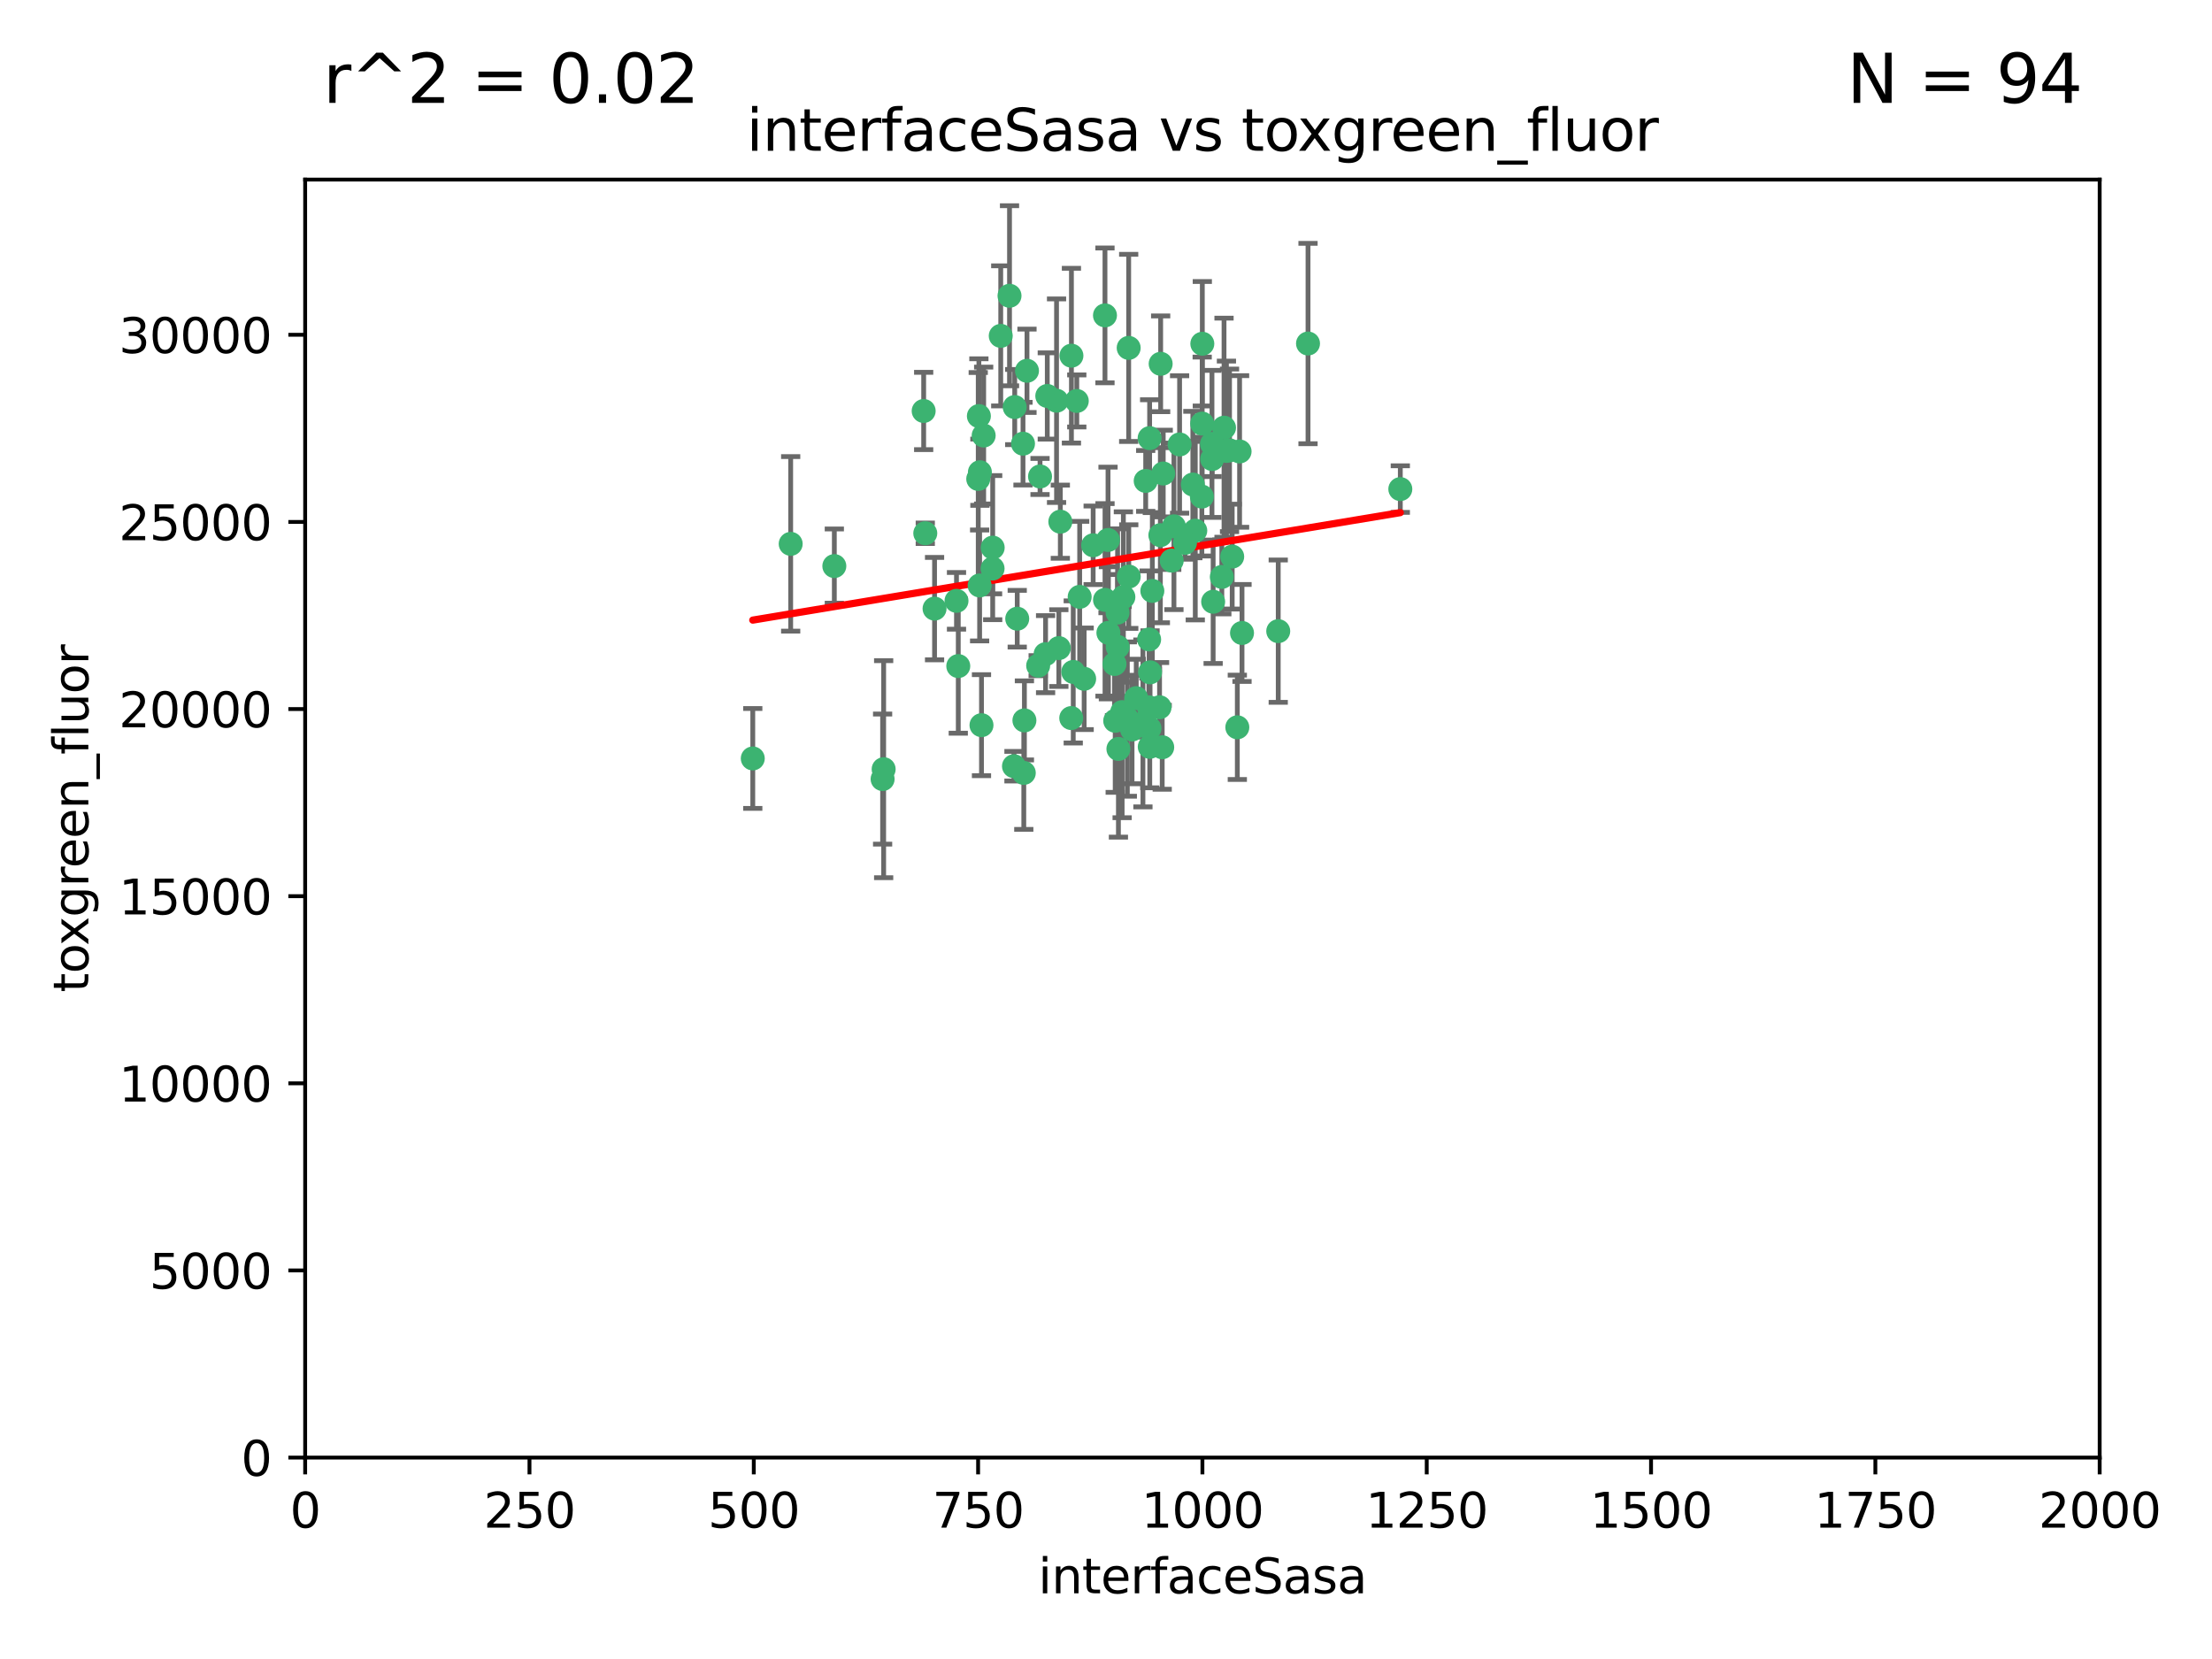<?xml version="1.0" encoding="utf-8" standalone="no"?>
<!DOCTYPE svg PUBLIC "-//W3C//DTD SVG 1.1//EN"
  "http://www.w3.org/Graphics/SVG/1.1/DTD/svg11.dtd">
<svg xmlns:xlink="http://www.w3.org/1999/xlink" width="460.8pt" height="345.6pt" viewBox="0 0 460.8 345.6" xmlns="http://www.w3.org/2000/svg" version="1.1">
 <defs>
  <style type="text/css">*{stroke-linejoin: round; stroke-linecap: butt}</style>
 </defs>
 <g id="figure_1">
  <g id="patch_1">
   <path d="M 0 345.6 
L 460.8 345.6 
L 460.8 0 
L 0 0 
z
" style="fill: #ffffff"/>
  </g>
  <g id="axes_1">
   <g id="patch_2">
    <path d="M 63.571 303.64 
L 437.4 303.64 
L 437.4 37.411 
L 63.571 37.411 
z
" style="fill: #ffffff"/>
   </g>
   <g id="PathCollection_1">
    <defs>
     <path id="m32c764a17a" d="M 0 1.118 
C 0.297 1.118 0.581 1 0.791 0.791 
C 1 0.581 1.118 0.297 1.118 0 
C 1.118 -0.297 1 -0.581 0.791 -0.791 
C 0.581 -1 0.297 -1.118 0 -1.118 
C -0.297 -1.118 -0.581 -1 -0.791 -0.791 
C -1 -0.581 -1.118 -0.297 -1.118 0 
C -1.118 0.297 -1 0.581 -0.791 0.791 
C -0.581 1 -0.297 1.118 0 1.118 
z
" style="stroke: #3cb371"/>
    </defs>
    <g clip-path="url(#p69d05aee3f)">
     <use xlink:href="#m32c764a17a" x="272.484" y="71.562" style="fill: #3cb371; stroke: #3cb371"/>
     <use xlink:href="#m32c764a17a" x="242.323" y="98.642" style="fill: #3cb371; stroke: #3cb371"/>
     <use xlink:href="#m32c764a17a" x="248.998" y="110.547" style="fill: #3cb371; stroke: #3cb371"/>
     <use xlink:href="#m32c764a17a" x="239.489" y="91.274" style="fill: #3cb371; stroke: #3cb371"/>
     <use xlink:href="#m32c764a17a" x="250.437" y="88.246" style="fill: #3cb371; stroke: #3cb371"/>
     <use xlink:href="#m32c764a17a" x="266.28" y="131.48" style="fill: #3cb371; stroke: #3cb371"/>
     <use xlink:href="#m32c764a17a" x="218.168" y="82.485" style="fill: #3cb371; stroke: #3cb371"/>
     <use xlink:href="#m32c764a17a" x="254.987" y="89.097" style="fill: #3cb371; stroke: #3cb371"/>
     <use xlink:href="#m32c764a17a" x="220.886" y="108.676" style="fill: #3cb371; stroke: #3cb371"/>
     <use xlink:href="#m32c764a17a" x="241.787" y="75.786" style="fill: #3cb371; stroke: #3cb371"/>
     <use xlink:href="#m32c764a17a" x="252.721" y="125.356" style="fill: #3cb371; stroke: #3cb371"/>
     <use xlink:href="#m32c764a17a" x="258.229" y="94.046" style="fill: #3cb371; stroke: #3cb371"/>
     <use xlink:href="#m32c764a17a" x="232.987" y="156.019" style="fill: #3cb371; stroke: #3cb371"/>
     <use xlink:href="#m32c764a17a" x="241.557" y="147.335" style="fill: #3cb371; stroke: #3cb371"/>
     <use xlink:href="#m32c764a17a" x="230.194" y="124.965" style="fill: #3cb371; stroke: #3cb371"/>
     <use xlink:href="#m32c764a17a" x="255.489" y="93.933" style="fill: #3cb371; stroke: #3cb371"/>
     <use xlink:href="#m32c764a17a" x="256.689" y="115.953" style="fill: #3cb371; stroke: #3cb371"/>
     <use xlink:href="#m32c764a17a" x="244.553" y="109.646" style="fill: #3cb371; stroke: #3cb371"/>
     <use xlink:href="#m32c764a17a" x="250.368" y="103.453" style="fill: #3cb371; stroke: #3cb371"/>
     <use xlink:href="#m32c764a17a" x="230.187" y="65.701" style="fill: #3cb371; stroke: #3cb371"/>
     <use xlink:href="#m32c764a17a" x="240.054" y="123.098" style="fill: #3cb371; stroke: #3cb371"/>
     <use xlink:href="#m32c764a17a" x="246.854" y="113.087" style="fill: #3cb371; stroke: #3cb371"/>
     <use xlink:href="#m32c764a17a" x="232.318" y="150.153" style="fill: #3cb371; stroke: #3cb371"/>
     <use xlink:href="#m32c764a17a" x="239.385" y="133.203" style="fill: #3cb371; stroke: #3cb371"/>
     <use xlink:href="#m32c764a17a" x="223.198" y="74.096" style="fill: #3cb371; stroke: #3cb371"/>
     <use xlink:href="#m32c764a17a" x="258.734" y="131.86" style="fill: #3cb371; stroke: #3cb371"/>
     <use xlink:href="#m32c764a17a" x="256.134" y="93.812" style="fill: #3cb371; stroke: #3cb371"/>
     <use xlink:href="#m32c764a17a" x="233.762" y="148.348" style="fill: #3cb371; stroke: #3cb371"/>
     <use xlink:href="#m32c764a17a" x="211.385" y="84.796" style="fill: #3cb371; stroke: #3cb371"/>
     <use xlink:href="#m32c764a17a" x="235.142" y="120.112" style="fill: #3cb371; stroke: #3cb371"/>
     <use xlink:href="#m32c764a17a" x="234.02" y="124.367" style="fill: #3cb371; stroke: #3cb371"/>
     <use xlink:href="#m32c764a17a" x="220.097" y="83.475" style="fill: #3cb371; stroke: #3cb371"/>
     <use xlink:href="#m32c764a17a" x="223.161" y="149.585" style="fill: #3cb371; stroke: #3cb371"/>
     <use xlink:href="#m32c764a17a" x="248.491" y="100.941" style="fill: #3cb371; stroke: #3cb371"/>
     <use xlink:href="#m32c764a17a" x="241.725" y="111.491" style="fill: #3cb371; stroke: #3cb371"/>
     <use xlink:href="#m32c764a17a" x="225.848" y="141.406" style="fill: #3cb371; stroke: #3cb371"/>
     <use xlink:href="#m32c764a17a" x="238.669" y="100.184" style="fill: #3cb371; stroke: #3cb371"/>
     <use xlink:href="#m32c764a17a" x="252.51" y="95.627" style="fill: #3cb371; stroke: #3cb371"/>
     <use xlink:href="#m32c764a17a" x="227.725" y="113.593" style="fill: #3cb371; stroke: #3cb371"/>
     <use xlink:href="#m32c764a17a" x="235.125" y="72.469" style="fill: #3cb371; stroke: #3cb371"/>
     <use xlink:href="#m32c764a17a" x="206.772" y="118.44" style="fill: #3cb371; stroke: #3cb371"/>
     <use xlink:href="#m32c764a17a" x="244.091" y="116.779" style="fill: #3cb371; stroke: #3cb371"/>
     <use xlink:href="#m32c764a17a" x="211.908" y="128.887" style="fill: #3cb371; stroke: #3cb371"/>
     <use xlink:href="#m32c764a17a" x="213.404" y="150.071" style="fill: #3cb371; stroke: #3cb371"/>
     <use xlink:href="#m32c764a17a" x="204.131" y="98.37" style="fill: #3cb371; stroke: #3cb371"/>
     <use xlink:href="#m32c764a17a" x="239.465" y="151.729" style="fill: #3cb371; stroke: #3cb371"/>
     <use xlink:href="#m32c764a17a" x="245.731" y="92.588" style="fill: #3cb371; stroke: #3cb371"/>
     <use xlink:href="#m32c764a17a" x="257.757" y="151.511" style="fill: #3cb371; stroke: #3cb371"/>
     <use xlink:href="#m32c764a17a" x="216.658" y="99.258" style="fill: #3cb371; stroke: #3cb371"/>
     <use xlink:href="#m32c764a17a" x="204.916" y="90.728" style="fill: #3cb371; stroke: #3cb371"/>
     <use xlink:href="#m32c764a17a" x="192.417" y="85.613" style="fill: #3cb371; stroke: #3cb371"/>
     <use xlink:href="#m32c764a17a" x="213.275" y="161.013" style="fill: #3cb371; stroke: #3cb371"/>
     <use xlink:href="#m32c764a17a" x="216.269" y="138.671" style="fill: #3cb371; stroke: #3cb371"/>
     <use xlink:href="#m32c764a17a" x="206.796" y="114.081" style="fill: #3cb371; stroke: #3cb371"/>
     <use xlink:href="#m32c764a17a" x="291.711" y="101.886" style="fill: #3cb371; stroke: #3cb371"/>
     <use xlink:href="#m32c764a17a" x="224.916" y="124.337" style="fill: #3cb371; stroke: #3cb371"/>
     <use xlink:href="#m32c764a17a" x="250.465" y="71.61" style="fill: #3cb371; stroke: #3cb371"/>
     <use xlink:href="#m32c764a17a" x="199.256" y="125.166" style="fill: #3cb371; stroke: #3cb371"/>
     <use xlink:href="#m32c764a17a" x="204.462" y="151.067" style="fill: #3cb371; stroke: #3cb371"/>
     <use xlink:href="#m32c764a17a" x="220.577" y="135.009" style="fill: #3cb371; stroke: #3cb371"/>
     <use xlink:href="#m32c764a17a" x="242.11" y="155.667" style="fill: #3cb371; stroke: #3cb371"/>
     <use xlink:href="#m32c764a17a" x="223.577" y="139.974" style="fill: #3cb371; stroke: #3cb371"/>
     <use xlink:href="#m32c764a17a" x="254.529" y="120.182" style="fill: #3cb371; stroke: #3cb371"/>
     <use xlink:href="#m32c764a17a" x="208.473" y="69.968" style="fill: #3cb371; stroke: #3cb371"/>
     <use xlink:href="#m32c764a17a" x="192.753" y="111.087" style="fill: #3cb371; stroke: #3cb371"/>
     <use xlink:href="#m32c764a17a" x="203.92" y="86.674" style="fill: #3cb371; stroke: #3cb371"/>
     <use xlink:href="#m32c764a17a" x="230.822" y="112.487" style="fill: #3cb371; stroke: #3cb371"/>
     <use xlink:href="#m32c764a17a" x="239.332" y="147.35" style="fill: #3cb371; stroke: #3cb371"/>
     <use xlink:href="#m32c764a17a" x="204.073" y="121.962" style="fill: #3cb371; stroke: #3cb371"/>
     <use xlink:href="#m32c764a17a" x="210.301" y="61.614" style="fill: #3cb371; stroke: #3cb371"/>
     <use xlink:href="#m32c764a17a" x="239.579" y="140.062" style="fill: #3cb371; stroke: #3cb371"/>
     <use xlink:href="#m32c764a17a" x="236.699" y="145.439" style="fill: #3cb371; stroke: #3cb371"/>
     <use xlink:href="#m32c764a17a" x="230.901" y="131.829" style="fill: #3cb371; stroke: #3cb371"/>
     <use xlink:href="#m32c764a17a" x="232.833" y="134.753" style="fill: #3cb371; stroke: #3cb371"/>
     <use xlink:href="#m32c764a17a" x="252.476" y="92.47" style="fill: #3cb371; stroke: #3cb371"/>
     <use xlink:href="#m32c764a17a" x="203.785" y="99.771" style="fill: #3cb371; stroke: #3cb371"/>
     <use xlink:href="#m32c764a17a" x="213.94" y="77.242" style="fill: #3cb371; stroke: #3cb371"/>
     <use xlink:href="#m32c764a17a" x="194.686" y="126.788" style="fill: #3cb371; stroke: #3cb371"/>
     <use xlink:href="#m32c764a17a" x="183.864" y="162.296" style="fill: #3cb371; stroke: #3cb371"/>
     <use xlink:href="#m32c764a17a" x="213.11" y="92.425" style="fill: #3cb371; stroke: #3cb371"/>
     <use xlink:href="#m32c764a17a" x="211.23" y="159.611" style="fill: #3cb371; stroke: #3cb371"/>
     <use xlink:href="#m32c764a17a" x="238.093" y="150.698" style="fill: #3cb371; stroke: #3cb371"/>
     <use xlink:href="#m32c764a17a" x="199.626" y="138.756" style="fill: #3cb371; stroke: #3cb371"/>
     <use xlink:href="#m32c764a17a" x="235.826" y="151.97" style="fill: #3cb371; stroke: #3cb371"/>
     <use xlink:href="#m32c764a17a" x="232.811" y="127.616" style="fill: #3cb371; stroke: #3cb371"/>
     <use xlink:href="#m32c764a17a" x="224.314" y="83.525" style="fill: #3cb371; stroke: #3cb371"/>
     <use xlink:href="#m32c764a17a" x="239.516" y="155.581" style="fill: #3cb371; stroke: #3cb371"/>
     <use xlink:href="#m32c764a17a" x="164.714" y="113.297" style="fill: #3cb371; stroke: #3cb371"/>
     <use xlink:href="#m32c764a17a" x="217.815" y="136.272" style="fill: #3cb371; stroke: #3cb371"/>
     <use xlink:href="#m32c764a17a" x="234.846" y="149.795" style="fill: #3cb371; stroke: #3cb371"/>
     <use xlink:href="#m32c764a17a" x="184.082" y="160.234" style="fill: #3cb371; stroke: #3cb371"/>
     <use xlink:href="#m32c764a17a" x="232.174" y="138.319" style="fill: #3cb371; stroke: #3cb371"/>
     <use xlink:href="#m32c764a17a" x="156.817" y="157.999" style="fill: #3cb371; stroke: #3cb371"/>
     <use xlink:href="#m32c764a17a" x="173.806" y="117.924" style="fill: #3cb371; stroke: #3cb371"/>
    </g>
   </g>
   <g id="matplotlib.axis_1">
    <g id="xtick_1">
     <g id="line2d_1">
      <defs>
       <path id="mfaf2d64b38" d="M 0 0 
L 0 3.5 
" style="stroke: #000000; stroke-width: 0.8"/>
      </defs>
      <g>
       <use xlink:href="#mfaf2d64b38" x="63.571" y="303.64" style="stroke: #000000; stroke-width: 0.8"/>
      </g>
     </g>
     <g id="text_1">
      <!-- 0 -->
      <g transform="translate(60.39 318.238)scale(0.1 -0.1)">
       <defs>
        <path id="DejaVuSans-30" d="M 2034 4250 
Q 1547 4250 1301 3770 
Q 1056 3291 1056 2328 
Q 1056 1369 1301 889 
Q 1547 409 2034 409 
Q 2525 409 2770 889 
Q 3016 1369 3016 2328 
Q 3016 3291 2770 3770 
Q 2525 4250 2034 4250 
z
M 2034 4750 
Q 2819 4750 3233 4129 
Q 3647 3509 3647 2328 
Q 3647 1150 3233 529 
Q 2819 -91 2034 -91 
Q 1250 -91 836 529 
Q 422 1150 422 2328 
Q 422 3509 836 4129 
Q 1250 4750 2034 4750 
z
" transform="scale(0.016)"/>
       </defs>
       <use xlink:href="#DejaVuSans-30"/>
      </g>
     </g>
    </g>
    <g id="xtick_2">
     <g id="line2d_2">
      <g>
       <use xlink:href="#mfaf2d64b38" x="110.3" y="303.64" style="stroke: #000000; stroke-width: 0.8"/>
      </g>
     </g>
     <g id="text_2">
      <!-- 250 -->
      <g transform="translate(100.756 318.238)scale(0.1 -0.1)">
       <defs>
        <path id="DejaVuSans-32" d="M 1228 531 
L 3431 531 
L 3431 0 
L 469 0 
L 469 531 
Q 828 903 1448 1529 
Q 2069 2156 2228 2338 
Q 2531 2678 2651 2914 
Q 2772 3150 2772 3378 
Q 2772 3750 2511 3984 
Q 2250 4219 1831 4219 
Q 1534 4219 1204 4116 
Q 875 4013 500 3803 
L 500 4441 
Q 881 4594 1212 4672 
Q 1544 4750 1819 4750 
Q 2544 4750 2975 4387 
Q 3406 4025 3406 3419 
Q 3406 3131 3298 2873 
Q 3191 2616 2906 2266 
Q 2828 2175 2409 1742 
Q 1991 1309 1228 531 
z
" transform="scale(0.016)"/>
        <path id="DejaVuSans-35" d="M 691 4666 
L 3169 4666 
L 3169 4134 
L 1269 4134 
L 1269 2991 
Q 1406 3038 1543 3061 
Q 1681 3084 1819 3084 
Q 2600 3084 3056 2656 
Q 3513 2228 3513 1497 
Q 3513 744 3044 326 
Q 2575 -91 1722 -91 
Q 1428 -91 1123 -41 
Q 819 9 494 109 
L 494 744 
Q 775 591 1075 516 
Q 1375 441 1709 441 
Q 2250 441 2565 725 
Q 2881 1009 2881 1497 
Q 2881 1984 2565 2268 
Q 2250 2553 1709 2553 
Q 1456 2553 1204 2497 
Q 953 2441 691 2322 
L 691 4666 
z
" transform="scale(0.016)"/>
       </defs>
       <use xlink:href="#DejaVuSans-32"/>
       <use xlink:href="#DejaVuSans-35" x="63.623"/>
       <use xlink:href="#DejaVuSans-30" x="127.246"/>
      </g>
     </g>
    </g>
    <g id="xtick_3">
     <g id="line2d_3">
      <g>
       <use xlink:href="#mfaf2d64b38" x="157.028" y="303.64" style="stroke: #000000; stroke-width: 0.8"/>
      </g>
     </g>
     <g id="text_3">
      <!-- 500 -->
      <g transform="translate(147.485 318.238)scale(0.1 -0.1)">
       <use xlink:href="#DejaVuSans-35"/>
       <use xlink:href="#DejaVuSans-30" x="63.623"/>
       <use xlink:href="#DejaVuSans-30" x="127.246"/>
      </g>
     </g>
    </g>
    <g id="xtick_4">
     <g id="line2d_4">
      <g>
       <use xlink:href="#mfaf2d64b38" x="203.757" y="303.64" style="stroke: #000000; stroke-width: 0.8"/>
      </g>
     </g>
     <g id="text_4">
      <!-- 750 -->
      <g transform="translate(194.213 318.238)scale(0.1 -0.1)">
       <defs>
        <path id="DejaVuSans-37" d="M 525 4666 
L 3525 4666 
L 3525 4397 
L 1831 0 
L 1172 0 
L 2766 4134 
L 525 4134 
L 525 4666 
z
" transform="scale(0.016)"/>
       </defs>
       <use xlink:href="#DejaVuSans-37"/>
       <use xlink:href="#DejaVuSans-35" x="63.623"/>
       <use xlink:href="#DejaVuSans-30" x="127.246"/>
      </g>
     </g>
    </g>
    <g id="xtick_5">
     <g id="line2d_5">
      <g>
       <use xlink:href="#mfaf2d64b38" x="250.486" y="303.64" style="stroke: #000000; stroke-width: 0.8"/>
      </g>
     </g>
     <g id="text_5">
      <!-- 1000 -->
      <g transform="translate(237.761 318.238)scale(0.1 -0.1)">
       <defs>
        <path id="DejaVuSans-31" d="M 794 531 
L 1825 531 
L 1825 4091 
L 703 3866 
L 703 4441 
L 1819 4666 
L 2450 4666 
L 2450 531 
L 3481 531 
L 3481 0 
L 794 0 
L 794 531 
z
" transform="scale(0.016)"/>
       </defs>
       <use xlink:href="#DejaVuSans-31"/>
       <use xlink:href="#DejaVuSans-30" x="63.623"/>
       <use xlink:href="#DejaVuSans-30" x="127.246"/>
       <use xlink:href="#DejaVuSans-30" x="190.869"/>
      </g>
     </g>
    </g>
    <g id="xtick_6">
     <g id="line2d_6">
      <g>
       <use xlink:href="#mfaf2d64b38" x="297.214" y="303.64" style="stroke: #000000; stroke-width: 0.8"/>
      </g>
     </g>
     <g id="text_6">
      <!-- 1250 -->
      <g transform="translate(284.489 318.238)scale(0.1 -0.1)">
       <use xlink:href="#DejaVuSans-31"/>
       <use xlink:href="#DejaVuSans-32" x="63.623"/>
       <use xlink:href="#DejaVuSans-35" x="127.246"/>
       <use xlink:href="#DejaVuSans-30" x="190.869"/>
      </g>
     </g>
    </g>
    <g id="xtick_7">
     <g id="line2d_7">
      <g>
       <use xlink:href="#mfaf2d64b38" x="343.943" y="303.64" style="stroke: #000000; stroke-width: 0.8"/>
      </g>
     </g>
     <g id="text_7">
      <!-- 1500 -->
      <g transform="translate(331.218 318.238)scale(0.1 -0.1)">
       <use xlink:href="#DejaVuSans-31"/>
       <use xlink:href="#DejaVuSans-35" x="63.623"/>
       <use xlink:href="#DejaVuSans-30" x="127.246"/>
       <use xlink:href="#DejaVuSans-30" x="190.869"/>
      </g>
     </g>
    </g>
    <g id="xtick_8">
     <g id="line2d_8">
      <g>
       <use xlink:href="#mfaf2d64b38" x="390.671" y="303.64" style="stroke: #000000; stroke-width: 0.8"/>
      </g>
     </g>
     <g id="text_8">
      <!-- 1750 -->
      <g transform="translate(377.946 318.238)scale(0.1 -0.1)">
       <use xlink:href="#DejaVuSans-31"/>
       <use xlink:href="#DejaVuSans-37" x="63.623"/>
       <use xlink:href="#DejaVuSans-35" x="127.246"/>
       <use xlink:href="#DejaVuSans-30" x="190.869"/>
      </g>
     </g>
    </g>
    <g id="xtick_9">
     <g id="line2d_9">
      <g>
       <use xlink:href="#mfaf2d64b38" x="437.4" y="303.64" style="stroke: #000000; stroke-width: 0.8"/>
      </g>
     </g>
     <g id="text_9">
      <!-- 2000 -->
      <g transform="translate(424.675 318.238)scale(0.1 -0.1)">
       <use xlink:href="#DejaVuSans-32"/>
       <use xlink:href="#DejaVuSans-30" x="63.623"/>
       <use xlink:href="#DejaVuSans-30" x="127.246"/>
       <use xlink:href="#DejaVuSans-30" x="190.869"/>
      </g>
     </g>
    </g>
    <g id="text_10">
     <!-- interfaceSasa -->
     <g transform="translate(216.279 331.917)scale(0.1 -0.1)">
      <defs>
       <path id="DejaVuSans-69" d="M 603 3500 
L 1178 3500 
L 1178 0 
L 603 0 
L 603 3500 
z
M 603 4863 
L 1178 4863 
L 1178 4134 
L 603 4134 
L 603 4863 
z
" transform="scale(0.016)"/>
       <path id="DejaVuSans-6e" d="M 3513 2113 
L 3513 0 
L 2938 0 
L 2938 2094 
Q 2938 2591 2744 2837 
Q 2550 3084 2163 3084 
Q 1697 3084 1428 2787 
Q 1159 2491 1159 1978 
L 1159 0 
L 581 0 
L 581 3500 
L 1159 3500 
L 1159 2956 
Q 1366 3272 1645 3428 
Q 1925 3584 2291 3584 
Q 2894 3584 3203 3211 
Q 3513 2838 3513 2113 
z
" transform="scale(0.016)"/>
       <path id="DejaVuSans-74" d="M 1172 4494 
L 1172 3500 
L 2356 3500 
L 2356 3053 
L 1172 3053 
L 1172 1153 
Q 1172 725 1289 603 
Q 1406 481 1766 481 
L 2356 481 
L 2356 0 
L 1766 0 
Q 1100 0 847 248 
Q 594 497 594 1153 
L 594 3053 
L 172 3053 
L 172 3500 
L 594 3500 
L 594 4494 
L 1172 4494 
z
" transform="scale(0.016)"/>
       <path id="DejaVuSans-65" d="M 3597 1894 
L 3597 1613 
L 953 1613 
Q 991 1019 1311 708 
Q 1631 397 2203 397 
Q 2534 397 2845 478 
Q 3156 559 3463 722 
L 3463 178 
Q 3153 47 2828 -22 
Q 2503 -91 2169 -91 
Q 1331 -91 842 396 
Q 353 884 353 1716 
Q 353 2575 817 3079 
Q 1281 3584 2069 3584 
Q 2775 3584 3186 3129 
Q 3597 2675 3597 1894 
z
M 3022 2063 
Q 3016 2534 2758 2815 
Q 2500 3097 2075 3097 
Q 1594 3097 1305 2825 
Q 1016 2553 972 2059 
L 3022 2063 
z
" transform="scale(0.016)"/>
       <path id="DejaVuSans-72" d="M 2631 2963 
Q 2534 3019 2420 3045 
Q 2306 3072 2169 3072 
Q 1681 3072 1420 2755 
Q 1159 2438 1159 1844 
L 1159 0 
L 581 0 
L 581 3500 
L 1159 3500 
L 1159 2956 
Q 1341 3275 1631 3429 
Q 1922 3584 2338 3584 
Q 2397 3584 2469 3576 
Q 2541 3569 2628 3553 
L 2631 2963 
z
" transform="scale(0.016)"/>
       <path id="DejaVuSans-66" d="M 2375 4863 
L 2375 4384 
L 1825 4384 
Q 1516 4384 1395 4259 
Q 1275 4134 1275 3809 
L 1275 3500 
L 2222 3500 
L 2222 3053 
L 1275 3053 
L 1275 0 
L 697 0 
L 697 3053 
L 147 3053 
L 147 3500 
L 697 3500 
L 697 3744 
Q 697 4328 969 4595 
Q 1241 4863 1831 4863 
L 2375 4863 
z
" transform="scale(0.016)"/>
       <path id="DejaVuSans-61" d="M 2194 1759 
Q 1497 1759 1228 1600 
Q 959 1441 959 1056 
Q 959 750 1161 570 
Q 1363 391 1709 391 
Q 2188 391 2477 730 
Q 2766 1069 2766 1631 
L 2766 1759 
L 2194 1759 
z
M 3341 1997 
L 3341 0 
L 2766 0 
L 2766 531 
Q 2569 213 2275 61 
Q 1981 -91 1556 -91 
Q 1019 -91 701 211 
Q 384 513 384 1019 
Q 384 1609 779 1909 
Q 1175 2209 1959 2209 
L 2766 2209 
L 2766 2266 
Q 2766 2663 2505 2880 
Q 2244 3097 1772 3097 
Q 1472 3097 1187 3025 
Q 903 2953 641 2809 
L 641 3341 
Q 956 3463 1253 3523 
Q 1550 3584 1831 3584 
Q 2591 3584 2966 3190 
Q 3341 2797 3341 1997 
z
" transform="scale(0.016)"/>
       <path id="DejaVuSans-63" d="M 3122 3366 
L 3122 2828 
Q 2878 2963 2633 3030 
Q 2388 3097 2138 3097 
Q 1578 3097 1268 2742 
Q 959 2388 959 1747 
Q 959 1106 1268 751 
Q 1578 397 2138 397 
Q 2388 397 2633 464 
Q 2878 531 3122 666 
L 3122 134 
Q 2881 22 2623 -34 
Q 2366 -91 2075 -91 
Q 1284 -91 818 406 
Q 353 903 353 1747 
Q 353 2603 823 3093 
Q 1294 3584 2113 3584 
Q 2378 3584 2631 3529 
Q 2884 3475 3122 3366 
z
" transform="scale(0.016)"/>
       <path id="DejaVuSans-53" d="M 3425 4513 
L 3425 3897 
Q 3066 4069 2747 4153 
Q 2428 4238 2131 4238 
Q 1616 4238 1336 4038 
Q 1056 3838 1056 3469 
Q 1056 3159 1242 3001 
Q 1428 2844 1947 2747 
L 2328 2669 
Q 3034 2534 3370 2195 
Q 3706 1856 3706 1288 
Q 3706 609 3251 259 
Q 2797 -91 1919 -91 
Q 1588 -91 1214 -16 
Q 841 59 441 206 
L 441 856 
Q 825 641 1194 531 
Q 1563 422 1919 422 
Q 2459 422 2753 634 
Q 3047 847 3047 1241 
Q 3047 1584 2836 1778 
Q 2625 1972 2144 2069 
L 1759 2144 
Q 1053 2284 737 2584 
Q 422 2884 422 3419 
Q 422 4038 858 4394 
Q 1294 4750 2059 4750 
Q 2388 4750 2728 4690 
Q 3069 4631 3425 4513 
z
" transform="scale(0.016)"/>
       <path id="DejaVuSans-73" d="M 2834 3397 
L 2834 2853 
Q 2591 2978 2328 3040 
Q 2066 3103 1784 3103 
Q 1356 3103 1142 2972 
Q 928 2841 928 2578 
Q 928 2378 1081 2264 
Q 1234 2150 1697 2047 
L 1894 2003 
Q 2506 1872 2764 1633 
Q 3022 1394 3022 966 
Q 3022 478 2636 193 
Q 2250 -91 1575 -91 
Q 1294 -91 989 -36 
Q 684 19 347 128 
L 347 722 
Q 666 556 975 473 
Q 1284 391 1588 391 
Q 1994 391 2212 530 
Q 2431 669 2431 922 
Q 2431 1156 2273 1281 
Q 2116 1406 1581 1522 
L 1381 1569 
Q 847 1681 609 1914 
Q 372 2147 372 2553 
Q 372 3047 722 3315 
Q 1072 3584 1716 3584 
Q 2034 3584 2315 3537 
Q 2597 3491 2834 3397 
z
" transform="scale(0.016)"/>
      </defs>
      <use xlink:href="#DejaVuSans-69"/>
      <use xlink:href="#DejaVuSans-6e" x="27.783"/>
      <use xlink:href="#DejaVuSans-74" x="91.162"/>
      <use xlink:href="#DejaVuSans-65" x="130.371"/>
      <use xlink:href="#DejaVuSans-72" x="191.895"/>
      <use xlink:href="#DejaVuSans-66" x="233.008"/>
      <use xlink:href="#DejaVuSans-61" x="268.213"/>
      <use xlink:href="#DejaVuSans-63" x="329.492"/>
      <use xlink:href="#DejaVuSans-65" x="384.473"/>
      <use xlink:href="#DejaVuSans-53" x="445.996"/>
      <use xlink:href="#DejaVuSans-61" x="509.473"/>
      <use xlink:href="#DejaVuSans-73" x="570.752"/>
      <use xlink:href="#DejaVuSans-61" x="622.852"/>
     </g>
    </g>
   </g>
   <g id="matplotlib.axis_2">
    <g id="ytick_1">
     <g id="line2d_10">
      <defs>
       <path id="m58bf0245d5" d="M 0 0 
L -3.5 0 
" style="stroke: #000000; stroke-width: 0.8"/>
      </defs>
      <g>
       <use xlink:href="#m58bf0245d5" x="63.571" y="303.64" style="stroke: #000000; stroke-width: 0.8"/>
      </g>
     </g>
     <g id="text_11">
      <!-- 0 -->
      <g transform="translate(50.209 307.439)scale(0.1 -0.1)">
       <use xlink:href="#DejaVuSans-30"/>
      </g>
     </g>
    </g>
    <g id="ytick_2">
     <g id="line2d_11">
      <g>
       <use xlink:href="#m58bf0245d5" x="63.571" y="264.657" style="stroke: #000000; stroke-width: 0.8"/>
      </g>
     </g>
     <g id="text_12">
      <!-- 5000 -->
      <g transform="translate(31.121 268.457)scale(0.1 -0.1)">
       <use xlink:href="#DejaVuSans-35"/>
       <use xlink:href="#DejaVuSans-30" x="63.623"/>
       <use xlink:href="#DejaVuSans-30" x="127.246"/>
       <use xlink:href="#DejaVuSans-30" x="190.869"/>
      </g>
     </g>
    </g>
    <g id="ytick_3">
     <g id="line2d_12">
      <g>
       <use xlink:href="#m58bf0245d5" x="63.571" y="225.675" style="stroke: #000000; stroke-width: 0.8"/>
      </g>
     </g>
     <g id="text_13">
      <!-- 10000 -->
      <g transform="translate(24.759 229.474)scale(0.1 -0.1)">
       <use xlink:href="#DejaVuSans-31"/>
       <use xlink:href="#DejaVuSans-30" x="63.623"/>
       <use xlink:href="#DejaVuSans-30" x="127.246"/>
       <use xlink:href="#DejaVuSans-30" x="190.869"/>
       <use xlink:href="#DejaVuSans-30" x="254.492"/>
      </g>
     </g>
    </g>
    <g id="ytick_4">
     <g id="line2d_13">
      <g>
       <use xlink:href="#m58bf0245d5" x="63.571" y="186.692" style="stroke: #000000; stroke-width: 0.8"/>
      </g>
     </g>
     <g id="text_14">
      <!-- 15000 -->
      <g transform="translate(24.759 190.492)scale(0.1 -0.1)">
       <use xlink:href="#DejaVuSans-31"/>
       <use xlink:href="#DejaVuSans-35" x="63.623"/>
       <use xlink:href="#DejaVuSans-30" x="127.246"/>
       <use xlink:href="#DejaVuSans-30" x="190.869"/>
       <use xlink:href="#DejaVuSans-30" x="254.492"/>
      </g>
     </g>
    </g>
    <g id="ytick_5">
     <g id="line2d_14">
      <g>
       <use xlink:href="#m58bf0245d5" x="63.571" y="147.71" style="stroke: #000000; stroke-width: 0.8"/>
      </g>
     </g>
     <g id="text_15">
      <!-- 20000 -->
      <g transform="translate(24.759 151.509)scale(0.1 -0.1)">
       <use xlink:href="#DejaVuSans-32"/>
       <use xlink:href="#DejaVuSans-30" x="63.623"/>
       <use xlink:href="#DejaVuSans-30" x="127.246"/>
       <use xlink:href="#DejaVuSans-30" x="190.869"/>
       <use xlink:href="#DejaVuSans-30" x="254.492"/>
      </g>
     </g>
    </g>
    <g id="ytick_6">
     <g id="line2d_15">
      <g>
       <use xlink:href="#m58bf0245d5" x="63.571" y="108.727" style="stroke: #000000; stroke-width: 0.8"/>
      </g>
     </g>
     <g id="text_16">
      <!-- 25000 -->
      <g transform="translate(24.759 112.527)scale(0.1 -0.1)">
       <use xlink:href="#DejaVuSans-32"/>
       <use xlink:href="#DejaVuSans-35" x="63.623"/>
       <use xlink:href="#DejaVuSans-30" x="127.246"/>
       <use xlink:href="#DejaVuSans-30" x="190.869"/>
       <use xlink:href="#DejaVuSans-30" x="254.492"/>
      </g>
     </g>
    </g>
    <g id="ytick_7">
     <g id="line2d_16">
      <g>
       <use xlink:href="#m58bf0245d5" x="63.571" y="69.745" style="stroke: #000000; stroke-width: 0.8"/>
      </g>
     </g>
     <g id="text_17">
      <!-- 30000 -->
      <g transform="translate(24.759 73.544)scale(0.1 -0.1)">
       <defs>
        <path id="DejaVuSans-33" d="M 2597 2516 
Q 3050 2419 3304 2112 
Q 3559 1806 3559 1356 
Q 3559 666 3084 287 
Q 2609 -91 1734 -91 
Q 1441 -91 1130 -33 
Q 819 25 488 141 
L 488 750 
Q 750 597 1062 519 
Q 1375 441 1716 441 
Q 2309 441 2620 675 
Q 2931 909 2931 1356 
Q 2931 1769 2642 2001 
Q 2353 2234 1838 2234 
L 1294 2234 
L 1294 2753 
L 1863 2753 
Q 2328 2753 2575 2939 
Q 2822 3125 2822 3475 
Q 2822 3834 2567 4026 
Q 2313 4219 1838 4219 
Q 1578 4219 1281 4162 
Q 984 4106 628 3988 
L 628 4550 
Q 988 4650 1302 4700 
Q 1616 4750 1894 4750 
Q 2613 4750 3031 4423 
Q 3450 4097 3450 3541 
Q 3450 3153 3228 2886 
Q 3006 2619 2597 2516 
z
" transform="scale(0.016)"/>
       </defs>
       <use xlink:href="#DejaVuSans-33"/>
       <use xlink:href="#DejaVuSans-30" x="63.623"/>
       <use xlink:href="#DejaVuSans-30" x="127.246"/>
       <use xlink:href="#DejaVuSans-30" x="190.869"/>
       <use xlink:href="#DejaVuSans-30" x="254.492"/>
      </g>
     </g>
    </g>
    <g id="text_18">
     <!-- toxgreen_fluor -->
     <g transform="translate(18.401 206.72)rotate(-90)scale(0.1 -0.1)">
      <defs>
       <path id="DejaVuSans-6f" d="M 1959 3097 
Q 1497 3097 1228 2736 
Q 959 2375 959 1747 
Q 959 1119 1226 758 
Q 1494 397 1959 397 
Q 2419 397 2687 759 
Q 2956 1122 2956 1747 
Q 2956 2369 2687 2733 
Q 2419 3097 1959 3097 
z
M 1959 3584 
Q 2709 3584 3137 3096 
Q 3566 2609 3566 1747 
Q 3566 888 3137 398 
Q 2709 -91 1959 -91 
Q 1206 -91 779 398 
Q 353 888 353 1747 
Q 353 2609 779 3096 
Q 1206 3584 1959 3584 
z
" transform="scale(0.016)"/>
       <path id="DejaVuSans-78" d="M 3513 3500 
L 2247 1797 
L 3578 0 
L 2900 0 
L 1881 1375 
L 863 0 
L 184 0 
L 1544 1831 
L 300 3500 
L 978 3500 
L 1906 2253 
L 2834 3500 
L 3513 3500 
z
" transform="scale(0.016)"/>
       <path id="DejaVuSans-67" d="M 2906 1791 
Q 2906 2416 2648 2759 
Q 2391 3103 1925 3103 
Q 1463 3103 1205 2759 
Q 947 2416 947 1791 
Q 947 1169 1205 825 
Q 1463 481 1925 481 
Q 2391 481 2648 825 
Q 2906 1169 2906 1791 
z
M 3481 434 
Q 3481 -459 3084 -895 
Q 2688 -1331 1869 -1331 
Q 1566 -1331 1297 -1286 
Q 1028 -1241 775 -1147 
L 775 -588 
Q 1028 -725 1275 -790 
Q 1522 -856 1778 -856 
Q 2344 -856 2625 -561 
Q 2906 -266 2906 331 
L 2906 616 
Q 2728 306 2450 153 
Q 2172 0 1784 0 
Q 1141 0 747 490 
Q 353 981 353 1791 
Q 353 2603 747 3093 
Q 1141 3584 1784 3584 
Q 2172 3584 2450 3431 
Q 2728 3278 2906 2969 
L 2906 3500 
L 3481 3500 
L 3481 434 
z
" transform="scale(0.016)"/>
       <path id="DejaVuSans-5f" d="M 3263 -1063 
L 3263 -1509 
L -63 -1509 
L -63 -1063 
L 3263 -1063 
z
" transform="scale(0.016)"/>
       <path id="DejaVuSans-6c" d="M 603 4863 
L 1178 4863 
L 1178 0 
L 603 0 
L 603 4863 
z
" transform="scale(0.016)"/>
       <path id="DejaVuSans-75" d="M 544 1381 
L 544 3500 
L 1119 3500 
L 1119 1403 
Q 1119 906 1312 657 
Q 1506 409 1894 409 
Q 2359 409 2629 706 
Q 2900 1003 2900 1516 
L 2900 3500 
L 3475 3500 
L 3475 0 
L 2900 0 
L 2900 538 
Q 2691 219 2414 64 
Q 2138 -91 1772 -91 
Q 1169 -91 856 284 
Q 544 659 544 1381 
z
M 1991 3584 
L 1991 3584 
z
" transform="scale(0.016)"/>
      </defs>
      <use xlink:href="#DejaVuSans-74"/>
      <use xlink:href="#DejaVuSans-6f" x="39.209"/>
      <use xlink:href="#DejaVuSans-78" x="97.266"/>
      <use xlink:href="#DejaVuSans-67" x="156.445"/>
      <use xlink:href="#DejaVuSans-72" x="219.922"/>
      <use xlink:href="#DejaVuSans-65" x="258.785"/>
      <use xlink:href="#DejaVuSans-65" x="320.309"/>
      <use xlink:href="#DejaVuSans-6e" x="381.832"/>
      <use xlink:href="#DejaVuSans-5f" x="445.211"/>
      <use xlink:href="#DejaVuSans-66" x="495.211"/>
      <use xlink:href="#DejaVuSans-6c" x="530.416"/>
      <use xlink:href="#DejaVuSans-75" x="558.199"/>
      <use xlink:href="#DejaVuSans-6f" x="621.578"/>
      <use xlink:href="#DejaVuSans-72" x="682.76"/>
     </g>
    </g>
   </g>
   <g id="LineCollection_1">
    <path d="M 272.484 92.434 
L 272.484 50.691 
" clip-path="url(#p69d05aee3f)" style="fill: none; stroke: #696969"/>
    <path d="M 242.323 107.67 
L 242.323 89.613 
" clip-path="url(#p69d05aee3f)" style="fill: none; stroke: #696969"/>
    <path d="M 248.998 129.134 
L 248.998 91.959 
" clip-path="url(#p69d05aee3f)" style="fill: none; stroke: #696969"/>
    <path d="M 239.489 99.274 
L 239.489 83.274 
" clip-path="url(#p69d05aee3f)" style="fill: none; stroke: #696969"/>
    <path d="M 250.437 102.106 
L 250.437 74.386 
" clip-path="url(#p69d05aee3f)" style="fill: none; stroke: #696969"/>
    <path d="M 266.28 146.307 
L 266.28 116.654 
" clip-path="url(#p69d05aee3f)" style="fill: none; stroke: #696969"/>
    <path d="M 218.168 91.472 
L 218.168 73.498 
" clip-path="url(#p69d05aee3f)" style="fill: none; stroke: #696969"/>
    <path d="M 254.987 111.917 
L 254.987 66.277 
" clip-path="url(#p69d05aee3f)" style="fill: none; stroke: #696969"/>
    <path d="M 220.886 116.296 
L 220.886 101.057 
" clip-path="url(#p69d05aee3f)" style="fill: none; stroke: #696969"/>
    <path d="M 241.787 85.756 
L 241.787 65.815 
" clip-path="url(#p69d05aee3f)" style="fill: none; stroke: #696969"/>
    <path d="M 252.721 138.211 
L 252.721 112.501 
" clip-path="url(#p69d05aee3f)" style="fill: none; stroke: #696969"/>
    <path d="M 258.229 109.836 
L 258.229 78.257 
" clip-path="url(#p69d05aee3f)" style="fill: none; stroke: #696969"/>
    <path d="M 232.987 174.39 
L 232.987 137.647 
" clip-path="url(#p69d05aee3f)" style="fill: none; stroke: #696969"/>
    <path d="M 241.557 156.65 
L 241.557 138.02 
" clip-path="url(#p69d05aee3f)" style="fill: none; stroke: #696969"/>
    <path d="M 230.194 145.018 
L 230.194 104.912 
" clip-path="url(#p69d05aee3f)" style="fill: none; stroke: #696969"/>
    <path d="M 255.489 112.649 
L 255.489 75.218 
" clip-path="url(#p69d05aee3f)" style="fill: none; stroke: #696969"/>
    <path d="M 256.689 126.872 
L 256.689 105.035 
" clip-path="url(#p69d05aee3f)" style="fill: none; stroke: #696969"/>
    <path d="M 244.553 126.988 
L 244.553 92.305 
" clip-path="url(#p69d05aee3f)" style="fill: none; stroke: #696969"/>
    <path d="M 250.368 115.826 
L 250.368 91.08 
" clip-path="url(#p69d05aee3f)" style="fill: none; stroke: #696969"/>
    <path d="M 230.187 79.742 
L 230.187 51.66 
" clip-path="url(#p69d05aee3f)" style="fill: none; stroke: #696969"/>
    <path d="M 240.054 139.415 
L 240.054 106.782 
" clip-path="url(#p69d05aee3f)" style="fill: none; stroke: #696969"/>
    <path d="M 246.854 116.499 
L 246.854 109.675 
" clip-path="url(#p69d05aee3f)" style="fill: none; stroke: #696969"/>
    <path d="M 232.318 165.057 
L 232.318 135.25 
" clip-path="url(#p69d05aee3f)" style="fill: none; stroke: #696969"/>
    <path d="M 239.385 147.472 
L 239.385 118.933 
" clip-path="url(#p69d05aee3f)" style="fill: none; stroke: #696969"/>
    <path d="M 223.198 92.297 
L 223.198 55.894 
" clip-path="url(#p69d05aee3f)" style="fill: none; stroke: #696969"/>
    <path d="M 258.734 141.961 
L 258.734 121.758 
" clip-path="url(#p69d05aee3f)" style="fill: none; stroke: #696969"/>
    <path d="M 256.134 110.745 
L 256.134 76.878 
" clip-path="url(#p69d05aee3f)" style="fill: none; stroke: #696969"/>
    <path d="M 233.762 170.344 
L 233.762 126.351 
" clip-path="url(#p69d05aee3f)" style="fill: none; stroke: #696969"/>
    <path d="M 211.385 92.625 
L 211.385 76.967 
" clip-path="url(#p69d05aee3f)" style="fill: none; stroke: #696969"/>
    <path d="M 235.142 130.905 
L 235.142 109.318 
" clip-path="url(#p69d05aee3f)" style="fill: none; stroke: #696969"/>
    <path d="M 234.02 142.114 
L 234.02 106.621 
" clip-path="url(#p69d05aee3f)" style="fill: none; stroke: #696969"/>
    <path d="M 220.097 104.677 
L 220.097 62.273 
" clip-path="url(#p69d05aee3f)" style="fill: none; stroke: #696969"/>
    <path d="M 223.161 150.168 
L 223.161 149.002 
" clip-path="url(#p69d05aee3f)" style="fill: none; stroke: #696969"/>
    <path d="M 248.491 116.196 
L 248.491 85.687 
" clip-path="url(#p69d05aee3f)" style="fill: none; stroke: #696969"/>
    <path d="M 241.725 129.731 
L 241.725 93.252 
" clip-path="url(#p69d05aee3f)" style="fill: none; stroke: #696969"/>
    <path d="M 225.848 151.985 
L 225.848 130.827 
" clip-path="url(#p69d05aee3f)" style="fill: none; stroke: #696969"/>
    <path d="M 238.669 106.525 
L 238.669 93.844 
" clip-path="url(#p69d05aee3f)" style="fill: none; stroke: #696969"/>
    <path d="M 252.51 99.275 
L 252.51 91.979 
" clip-path="url(#p69d05aee3f)" style="fill: none; stroke: #696969"/>
    <path d="M 227.725 121.772 
L 227.725 105.414 
" clip-path="url(#p69d05aee3f)" style="fill: none; stroke: #696969"/>
    <path d="M 235.125 91.963 
L 235.125 52.976 
" clip-path="url(#p69d05aee3f)" style="fill: none; stroke: #696969"/>
    <path d="M 206.772 123.705 
L 206.772 113.176 
" clip-path="url(#p69d05aee3f)" style="fill: none; stroke: #696969"/>
    <path d="M 244.091 118.632 
L 244.091 114.926 
" clip-path="url(#p69d05aee3f)" style="fill: none; stroke: #696969"/>
    <path d="M 211.908 134.795 
L 211.908 122.98 
" clip-path="url(#p69d05aee3f)" style="fill: none; stroke: #696969"/>
    <path d="M 213.404 158.308 
L 213.404 141.834 
" clip-path="url(#p69d05aee3f)" style="fill: none; stroke: #696969"/>
    <path d="M 204.131 105.271 
L 204.131 91.469 
" clip-path="url(#p69d05aee3f)" style="fill: none; stroke: #696969"/>
    <path d="M 239.465 155.435 
L 239.465 148.022 
" clip-path="url(#p69d05aee3f)" style="fill: none; stroke: #696969"/>
    <path d="M 245.731 106.902 
L 245.731 78.274 
" clip-path="url(#p69d05aee3f)" style="fill: none; stroke: #696969"/>
    <path d="M 257.757 162.376 
L 257.757 140.646 
" clip-path="url(#p69d05aee3f)" style="fill: none; stroke: #696969"/>
    <path d="M 216.658 103.014 
L 216.658 95.503 
" clip-path="url(#p69d05aee3f)" style="fill: none; stroke: #696969"/>
    <path d="M 204.916 104.986 
L 204.916 76.471 
" clip-path="url(#p69d05aee3f)" style="fill: none; stroke: #696969"/>
    <path d="M 192.417 93.665 
L 192.417 77.561 
" clip-path="url(#p69d05aee3f)" style="fill: none; stroke: #696969"/>
    <path d="M 213.275 172.778 
L 213.275 149.249 
" clip-path="url(#p69d05aee3f)" style="fill: none; stroke: #696969"/>
    <path d="M 216.269 140.763 
L 216.269 136.58 
" clip-path="url(#p69d05aee3f)" style="fill: none; stroke: #696969"/>
    <path d="M 206.796 129.091 
L 206.796 99.071 
" clip-path="url(#p69d05aee3f)" style="fill: none; stroke: #696969"/>
    <path d="M 291.711 106.741 
L 291.711 97.032 
" clip-path="url(#p69d05aee3f)" style="fill: none; stroke: #696969"/>
    <path d="M 224.916 140.07 
L 224.916 108.604 
" clip-path="url(#p69d05aee3f)" style="fill: none; stroke: #696969"/>
    <path d="M 250.465 84.576 
L 250.465 58.645 
" clip-path="url(#p69d05aee3f)" style="fill: none; stroke: #696969"/>
    <path d="M 199.256 131.074 
L 199.256 119.258 
" clip-path="url(#p69d05aee3f)" style="fill: none; stroke: #696969"/>
    <path d="M 204.462 161.588 
L 204.462 140.547 
" clip-path="url(#p69d05aee3f)" style="fill: none; stroke: #696969"/>
    <path d="M 220.577 142.998 
L 220.577 127.019 
" clip-path="url(#p69d05aee3f)" style="fill: none; stroke: #696969"/>
    <path d="M 242.11 164.412 
L 242.11 146.922 
" clip-path="url(#p69d05aee3f)" style="fill: none; stroke: #696969"/>
    <path d="M 223.577 154.78 
L 223.577 125.169 
" clip-path="url(#p69d05aee3f)" style="fill: none; stroke: #696969"/>
    <path d="M 254.529 127.886 
L 254.529 112.477 
" clip-path="url(#p69d05aee3f)" style="fill: none; stroke: #696969"/>
    <path d="M 208.473 84.559 
L 208.473 55.377 
" clip-path="url(#p69d05aee3f)" style="fill: none; stroke: #696969"/>
    <path d="M 192.753 113.226 
L 192.753 108.949 
" clip-path="url(#p69d05aee3f)" style="fill: none; stroke: #696969"/>
    <path d="M 203.92 98.61 
L 203.92 74.738 
" clip-path="url(#p69d05aee3f)" style="fill: none; stroke: #696969"/>
    <path d="M 230.822 127.655 
L 230.822 97.319 
" clip-path="url(#p69d05aee3f)" style="fill: none; stroke: #696969"/>
    <path d="M 239.332 153.421 
L 239.332 141.28 
" clip-path="url(#p69d05aee3f)" style="fill: none; stroke: #696969"/>
    <path d="M 204.073 133.517 
L 204.073 110.406 
" clip-path="url(#p69d05aee3f)" style="fill: none; stroke: #696969"/>
    <path d="M 210.301 80.373 
L 210.301 42.855 
" clip-path="url(#p69d05aee3f)" style="fill: none; stroke: #696969"/>
    <path d="M 239.579 148.722 
L 239.579 131.401 
" clip-path="url(#p69d05aee3f)" style="fill: none; stroke: #696969"/>
    <path d="M 236.699 153.546 
L 236.699 137.331 
" clip-path="url(#p69d05aee3f)" style="fill: none; stroke: #696969"/>
    <path d="M 230.901 145.591 
L 230.901 118.067 
" clip-path="url(#p69d05aee3f)" style="fill: none; stroke: #696969"/>
    <path d="M 232.833 149.828 
L 232.833 119.677 
" clip-path="url(#p69d05aee3f)" style="fill: none; stroke: #696969"/>
    <path d="M 252.476 107.782 
L 252.476 77.157 
" clip-path="url(#p69d05aee3f)" style="fill: none; stroke: #696969"/>
    <path d="M 203.785 121.938 
L 203.785 77.604 
" clip-path="url(#p69d05aee3f)" style="fill: none; stroke: #696969"/>
    <path d="M 213.94 85.92 
L 213.94 68.563 
" clip-path="url(#p69d05aee3f)" style="fill: none; stroke: #696969"/>
    <path d="M 194.686 137.454 
L 194.686 116.122 
" clip-path="url(#p69d05aee3f)" style="fill: none; stroke: #696969"/>
    <path d="M 183.864 175.845 
L 183.864 148.746 
" clip-path="url(#p69d05aee3f)" style="fill: none; stroke: #696969"/>
    <path d="M 213.11 101.041 
L 213.11 83.808 
" clip-path="url(#p69d05aee3f)" style="fill: none; stroke: #696969"/>
    <path d="M 211.23 162.693 
L 211.23 156.529 
" clip-path="url(#p69d05aee3f)" style="fill: none; stroke: #696969"/>
    <path d="M 238.093 168.088 
L 238.093 133.308 
" clip-path="url(#p69d05aee3f)" style="fill: none; stroke: #696969"/>
    <path d="M 199.626 152.739 
L 199.626 124.774 
" clip-path="url(#p69d05aee3f)" style="fill: none; stroke: #696969"/>
    <path d="M 235.826 163.271 
L 235.826 140.669 
" clip-path="url(#p69d05aee3f)" style="fill: none; stroke: #696969"/>
    <path d="M 232.811 145.069 
L 232.811 110.164 
" clip-path="url(#p69d05aee3f)" style="fill: none; stroke: #696969"/>
    <path d="M 224.314 88.946 
L 224.314 78.103 
" clip-path="url(#p69d05aee3f)" style="fill: none; stroke: #696969"/>
    <path d="M 239.516 164.115 
L 239.516 147.048 
" clip-path="url(#p69d05aee3f)" style="fill: none; stroke: #696969"/>
    <path d="M 164.714 131.478 
L 164.714 95.116 
" clip-path="url(#p69d05aee3f)" style="fill: none; stroke: #696969"/>
    <path d="M 217.815 144.297 
L 217.815 128.247 
" clip-path="url(#p69d05aee3f)" style="fill: none; stroke: #696969"/>
    <path d="M 234.846 165.867 
L 234.846 133.723 
" clip-path="url(#p69d05aee3f)" style="fill: none; stroke: #696969"/>
    <path d="M 184.082 182.839 
L 184.082 137.629 
" clip-path="url(#p69d05aee3f)" style="fill: none; stroke: #696969"/>
    <path d="M 232.174 149.065 
L 232.174 127.573 
" clip-path="url(#p69d05aee3f)" style="fill: none; stroke: #696969"/>
    <path d="M 156.817 168.403 
L 156.817 147.594 
" clip-path="url(#p69d05aee3f)" style="fill: none; stroke: #696969"/>
    <path d="M 173.806 125.655 
L 173.806 110.192 
" clip-path="url(#p69d05aee3f)" style="fill: none; stroke: #696969"/>
   </g>
   <g id="line2d_17">
    <defs>
     <path id="m27eba93e4c" d="M 2 0 
L -2 -0 
" style="stroke: #696969"/>
    </defs>
    <g clip-path="url(#p69d05aee3f)">
     <use xlink:href="#m27eba93e4c" x="272.484" y="92.434" style="fill: #696969; stroke: #696969"/>
     <use xlink:href="#m27eba93e4c" x="242.323" y="107.67" style="fill: #696969; stroke: #696969"/>
     <use xlink:href="#m27eba93e4c" x="248.998" y="129.134" style="fill: #696969; stroke: #696969"/>
     <use xlink:href="#m27eba93e4c" x="239.489" y="99.274" style="fill: #696969; stroke: #696969"/>
     <use xlink:href="#m27eba93e4c" x="250.437" y="102.106" style="fill: #696969; stroke: #696969"/>
     <use xlink:href="#m27eba93e4c" x="266.28" y="146.307" style="fill: #696969; stroke: #696969"/>
     <use xlink:href="#m27eba93e4c" x="218.168" y="91.472" style="fill: #696969; stroke: #696969"/>
     <use xlink:href="#m27eba93e4c" x="254.987" y="111.917" style="fill: #696969; stroke: #696969"/>
     <use xlink:href="#m27eba93e4c" x="220.886" y="116.296" style="fill: #696969; stroke: #696969"/>
     <use xlink:href="#m27eba93e4c" x="241.787" y="85.756" style="fill: #696969; stroke: #696969"/>
     <use xlink:href="#m27eba93e4c" x="252.721" y="138.211" style="fill: #696969; stroke: #696969"/>
     <use xlink:href="#m27eba93e4c" x="258.229" y="109.836" style="fill: #696969; stroke: #696969"/>
     <use xlink:href="#m27eba93e4c" x="232.987" y="174.39" style="fill: #696969; stroke: #696969"/>
     <use xlink:href="#m27eba93e4c" x="241.557" y="156.65" style="fill: #696969; stroke: #696969"/>
     <use xlink:href="#m27eba93e4c" x="230.194" y="145.018" style="fill: #696969; stroke: #696969"/>
     <use xlink:href="#m27eba93e4c" x="255.489" y="112.649" style="fill: #696969; stroke: #696969"/>
     <use xlink:href="#m27eba93e4c" x="256.689" y="126.872" style="fill: #696969; stroke: #696969"/>
     <use xlink:href="#m27eba93e4c" x="244.553" y="126.988" style="fill: #696969; stroke: #696969"/>
     <use xlink:href="#m27eba93e4c" x="250.368" y="115.826" style="fill: #696969; stroke: #696969"/>
     <use xlink:href="#m27eba93e4c" x="230.187" y="79.742" style="fill: #696969; stroke: #696969"/>
     <use xlink:href="#m27eba93e4c" x="240.054" y="139.415" style="fill: #696969; stroke: #696969"/>
     <use xlink:href="#m27eba93e4c" x="246.854" y="116.499" style="fill: #696969; stroke: #696969"/>
     <use xlink:href="#m27eba93e4c" x="232.318" y="165.057" style="fill: #696969; stroke: #696969"/>
     <use xlink:href="#m27eba93e4c" x="239.385" y="147.472" style="fill: #696969; stroke: #696969"/>
     <use xlink:href="#m27eba93e4c" x="223.198" y="92.297" style="fill: #696969; stroke: #696969"/>
     <use xlink:href="#m27eba93e4c" x="258.734" y="141.961" style="fill: #696969; stroke: #696969"/>
     <use xlink:href="#m27eba93e4c" x="256.134" y="110.745" style="fill: #696969; stroke: #696969"/>
     <use xlink:href="#m27eba93e4c" x="233.762" y="170.344" style="fill: #696969; stroke: #696969"/>
     <use xlink:href="#m27eba93e4c" x="211.385" y="92.625" style="fill: #696969; stroke: #696969"/>
     <use xlink:href="#m27eba93e4c" x="235.142" y="130.905" style="fill: #696969; stroke: #696969"/>
     <use xlink:href="#m27eba93e4c" x="234.02" y="142.114" style="fill: #696969; stroke: #696969"/>
     <use xlink:href="#m27eba93e4c" x="220.097" y="104.677" style="fill: #696969; stroke: #696969"/>
     <use xlink:href="#m27eba93e4c" x="223.161" y="150.168" style="fill: #696969; stroke: #696969"/>
     <use xlink:href="#m27eba93e4c" x="248.491" y="116.196" style="fill: #696969; stroke: #696969"/>
     <use xlink:href="#m27eba93e4c" x="241.725" y="129.731" style="fill: #696969; stroke: #696969"/>
     <use xlink:href="#m27eba93e4c" x="225.848" y="151.985" style="fill: #696969; stroke: #696969"/>
     <use xlink:href="#m27eba93e4c" x="238.669" y="106.525" style="fill: #696969; stroke: #696969"/>
     <use xlink:href="#m27eba93e4c" x="252.51" y="99.275" style="fill: #696969; stroke: #696969"/>
     <use xlink:href="#m27eba93e4c" x="227.725" y="121.772" style="fill: #696969; stroke: #696969"/>
     <use xlink:href="#m27eba93e4c" x="235.125" y="91.963" style="fill: #696969; stroke: #696969"/>
     <use xlink:href="#m27eba93e4c" x="206.772" y="123.705" style="fill: #696969; stroke: #696969"/>
     <use xlink:href="#m27eba93e4c" x="244.091" y="118.632" style="fill: #696969; stroke: #696969"/>
     <use xlink:href="#m27eba93e4c" x="211.908" y="134.795" style="fill: #696969; stroke: #696969"/>
     <use xlink:href="#m27eba93e4c" x="213.404" y="158.308" style="fill: #696969; stroke: #696969"/>
     <use xlink:href="#m27eba93e4c" x="204.131" y="105.271" style="fill: #696969; stroke: #696969"/>
     <use xlink:href="#m27eba93e4c" x="239.465" y="155.435" style="fill: #696969; stroke: #696969"/>
     <use xlink:href="#m27eba93e4c" x="245.731" y="106.902" style="fill: #696969; stroke: #696969"/>
     <use xlink:href="#m27eba93e4c" x="257.757" y="162.376" style="fill: #696969; stroke: #696969"/>
     <use xlink:href="#m27eba93e4c" x="216.658" y="103.014" style="fill: #696969; stroke: #696969"/>
     <use xlink:href="#m27eba93e4c" x="204.916" y="104.986" style="fill: #696969; stroke: #696969"/>
     <use xlink:href="#m27eba93e4c" x="192.417" y="93.665" style="fill: #696969; stroke: #696969"/>
     <use xlink:href="#m27eba93e4c" x="213.275" y="172.778" style="fill: #696969; stroke: #696969"/>
     <use xlink:href="#m27eba93e4c" x="216.269" y="140.763" style="fill: #696969; stroke: #696969"/>
     <use xlink:href="#m27eba93e4c" x="206.796" y="129.091" style="fill: #696969; stroke: #696969"/>
     <use xlink:href="#m27eba93e4c" x="291.711" y="106.741" style="fill: #696969; stroke: #696969"/>
     <use xlink:href="#m27eba93e4c" x="224.916" y="140.07" style="fill: #696969; stroke: #696969"/>
     <use xlink:href="#m27eba93e4c" x="250.465" y="84.576" style="fill: #696969; stroke: #696969"/>
     <use xlink:href="#m27eba93e4c" x="199.256" y="131.074" style="fill: #696969; stroke: #696969"/>
     <use xlink:href="#m27eba93e4c" x="204.462" y="161.588" style="fill: #696969; stroke: #696969"/>
     <use xlink:href="#m27eba93e4c" x="220.577" y="142.998" style="fill: #696969; stroke: #696969"/>
     <use xlink:href="#m27eba93e4c" x="242.11" y="164.412" style="fill: #696969; stroke: #696969"/>
     <use xlink:href="#m27eba93e4c" x="223.577" y="154.78" style="fill: #696969; stroke: #696969"/>
     <use xlink:href="#m27eba93e4c" x="254.529" y="127.886" style="fill: #696969; stroke: #696969"/>
     <use xlink:href="#m27eba93e4c" x="208.473" y="84.559" style="fill: #696969; stroke: #696969"/>
     <use xlink:href="#m27eba93e4c" x="192.753" y="113.226" style="fill: #696969; stroke: #696969"/>
     <use xlink:href="#m27eba93e4c" x="203.92" y="98.61" style="fill: #696969; stroke: #696969"/>
     <use xlink:href="#m27eba93e4c" x="230.822" y="127.655" style="fill: #696969; stroke: #696969"/>
     <use xlink:href="#m27eba93e4c" x="239.332" y="153.421" style="fill: #696969; stroke: #696969"/>
     <use xlink:href="#m27eba93e4c" x="204.073" y="133.517" style="fill: #696969; stroke: #696969"/>
     <use xlink:href="#m27eba93e4c" x="210.301" y="80.373" style="fill: #696969; stroke: #696969"/>
     <use xlink:href="#m27eba93e4c" x="239.579" y="148.722" style="fill: #696969; stroke: #696969"/>
     <use xlink:href="#m27eba93e4c" x="236.699" y="153.546" style="fill: #696969; stroke: #696969"/>
     <use xlink:href="#m27eba93e4c" x="230.901" y="145.591" style="fill: #696969; stroke: #696969"/>
     <use xlink:href="#m27eba93e4c" x="232.833" y="149.828" style="fill: #696969; stroke: #696969"/>
     <use xlink:href="#m27eba93e4c" x="252.476" y="107.782" style="fill: #696969; stroke: #696969"/>
     <use xlink:href="#m27eba93e4c" x="203.785" y="121.938" style="fill: #696969; stroke: #696969"/>
     <use xlink:href="#m27eba93e4c" x="213.94" y="85.92" style="fill: #696969; stroke: #696969"/>
     <use xlink:href="#m27eba93e4c" x="194.686" y="137.454" style="fill: #696969; stroke: #696969"/>
     <use xlink:href="#m27eba93e4c" x="183.864" y="175.845" style="fill: #696969; stroke: #696969"/>
     <use xlink:href="#m27eba93e4c" x="213.11" y="101.041" style="fill: #696969; stroke: #696969"/>
     <use xlink:href="#m27eba93e4c" x="211.23" y="162.693" style="fill: #696969; stroke: #696969"/>
     <use xlink:href="#m27eba93e4c" x="238.093" y="168.088" style="fill: #696969; stroke: #696969"/>
     <use xlink:href="#m27eba93e4c" x="199.626" y="152.739" style="fill: #696969; stroke: #696969"/>
     <use xlink:href="#m27eba93e4c" x="235.826" y="163.271" style="fill: #696969; stroke: #696969"/>
     <use xlink:href="#m27eba93e4c" x="232.811" y="145.069" style="fill: #696969; stroke: #696969"/>
     <use xlink:href="#m27eba93e4c" x="224.314" y="88.946" style="fill: #696969; stroke: #696969"/>
     <use xlink:href="#m27eba93e4c" x="239.516" y="164.115" style="fill: #696969; stroke: #696969"/>
     <use xlink:href="#m27eba93e4c" x="164.714" y="131.478" style="fill: #696969; stroke: #696969"/>
     <use xlink:href="#m27eba93e4c" x="217.815" y="144.297" style="fill: #696969; stroke: #696969"/>
     <use xlink:href="#m27eba93e4c" x="234.846" y="165.867" style="fill: #696969; stroke: #696969"/>
     <use xlink:href="#m27eba93e4c" x="184.082" y="182.839" style="fill: #696969; stroke: #696969"/>
     <use xlink:href="#m27eba93e4c" x="232.174" y="149.065" style="fill: #696969; stroke: #696969"/>
     <use xlink:href="#m27eba93e4c" x="156.817" y="168.403" style="fill: #696969; stroke: #696969"/>
     <use xlink:href="#m27eba93e4c" x="173.806" y="125.655" style="fill: #696969; stroke: #696969"/>
    </g>
   </g>
   <g id="line2d_18">
    <g clip-path="url(#p69d05aee3f)">
     <use xlink:href="#m27eba93e4c" x="272.484" y="50.691" style="fill: #696969; stroke: #696969"/>
     <use xlink:href="#m27eba93e4c" x="242.323" y="89.613" style="fill: #696969; stroke: #696969"/>
     <use xlink:href="#m27eba93e4c" x="248.998" y="91.959" style="fill: #696969; stroke: #696969"/>
     <use xlink:href="#m27eba93e4c" x="239.489" y="83.274" style="fill: #696969; stroke: #696969"/>
     <use xlink:href="#m27eba93e4c" x="250.437" y="74.386" style="fill: #696969; stroke: #696969"/>
     <use xlink:href="#m27eba93e4c" x="266.28" y="116.654" style="fill: #696969; stroke: #696969"/>
     <use xlink:href="#m27eba93e4c" x="218.168" y="73.498" style="fill: #696969; stroke: #696969"/>
     <use xlink:href="#m27eba93e4c" x="254.987" y="66.277" style="fill: #696969; stroke: #696969"/>
     <use xlink:href="#m27eba93e4c" x="220.886" y="101.057" style="fill: #696969; stroke: #696969"/>
     <use xlink:href="#m27eba93e4c" x="241.787" y="65.815" style="fill: #696969; stroke: #696969"/>
     <use xlink:href="#m27eba93e4c" x="252.721" y="112.501" style="fill: #696969; stroke: #696969"/>
     <use xlink:href="#m27eba93e4c" x="258.229" y="78.257" style="fill: #696969; stroke: #696969"/>
     <use xlink:href="#m27eba93e4c" x="232.987" y="137.647" style="fill: #696969; stroke: #696969"/>
     <use xlink:href="#m27eba93e4c" x="241.557" y="138.02" style="fill: #696969; stroke: #696969"/>
     <use xlink:href="#m27eba93e4c" x="230.194" y="104.912" style="fill: #696969; stroke: #696969"/>
     <use xlink:href="#m27eba93e4c" x="255.489" y="75.218" style="fill: #696969; stroke: #696969"/>
     <use xlink:href="#m27eba93e4c" x="256.689" y="105.035" style="fill: #696969; stroke: #696969"/>
     <use xlink:href="#m27eba93e4c" x="244.553" y="92.305" style="fill: #696969; stroke: #696969"/>
     <use xlink:href="#m27eba93e4c" x="250.368" y="91.08" style="fill: #696969; stroke: #696969"/>
     <use xlink:href="#m27eba93e4c" x="230.187" y="51.66" style="fill: #696969; stroke: #696969"/>
     <use xlink:href="#m27eba93e4c" x="240.054" y="106.782" style="fill: #696969; stroke: #696969"/>
     <use xlink:href="#m27eba93e4c" x="246.854" y="109.675" style="fill: #696969; stroke: #696969"/>
     <use xlink:href="#m27eba93e4c" x="232.318" y="135.25" style="fill: #696969; stroke: #696969"/>
     <use xlink:href="#m27eba93e4c" x="239.385" y="118.933" style="fill: #696969; stroke: #696969"/>
     <use xlink:href="#m27eba93e4c" x="223.198" y="55.894" style="fill: #696969; stroke: #696969"/>
     <use xlink:href="#m27eba93e4c" x="258.734" y="121.758" style="fill: #696969; stroke: #696969"/>
     <use xlink:href="#m27eba93e4c" x="256.134" y="76.878" style="fill: #696969; stroke: #696969"/>
     <use xlink:href="#m27eba93e4c" x="233.762" y="126.351" style="fill: #696969; stroke: #696969"/>
     <use xlink:href="#m27eba93e4c" x="211.385" y="76.967" style="fill: #696969; stroke: #696969"/>
     <use xlink:href="#m27eba93e4c" x="235.142" y="109.318" style="fill: #696969; stroke: #696969"/>
     <use xlink:href="#m27eba93e4c" x="234.02" y="106.621" style="fill: #696969; stroke: #696969"/>
     <use xlink:href="#m27eba93e4c" x="220.097" y="62.273" style="fill: #696969; stroke: #696969"/>
     <use xlink:href="#m27eba93e4c" x="223.161" y="149.002" style="fill: #696969; stroke: #696969"/>
     <use xlink:href="#m27eba93e4c" x="248.491" y="85.687" style="fill: #696969; stroke: #696969"/>
     <use xlink:href="#m27eba93e4c" x="241.725" y="93.252" style="fill: #696969; stroke: #696969"/>
     <use xlink:href="#m27eba93e4c" x="225.848" y="130.827" style="fill: #696969; stroke: #696969"/>
     <use xlink:href="#m27eba93e4c" x="238.669" y="93.844" style="fill: #696969; stroke: #696969"/>
     <use xlink:href="#m27eba93e4c" x="252.51" y="91.979" style="fill: #696969; stroke: #696969"/>
     <use xlink:href="#m27eba93e4c" x="227.725" y="105.414" style="fill: #696969; stroke: #696969"/>
     <use xlink:href="#m27eba93e4c" x="235.125" y="52.976" style="fill: #696969; stroke: #696969"/>
     <use xlink:href="#m27eba93e4c" x="206.772" y="113.176" style="fill: #696969; stroke: #696969"/>
     <use xlink:href="#m27eba93e4c" x="244.091" y="114.926" style="fill: #696969; stroke: #696969"/>
     <use xlink:href="#m27eba93e4c" x="211.908" y="122.98" style="fill: #696969; stroke: #696969"/>
     <use xlink:href="#m27eba93e4c" x="213.404" y="141.834" style="fill: #696969; stroke: #696969"/>
     <use xlink:href="#m27eba93e4c" x="204.131" y="91.469" style="fill: #696969; stroke: #696969"/>
     <use xlink:href="#m27eba93e4c" x="239.465" y="148.022" style="fill: #696969; stroke: #696969"/>
     <use xlink:href="#m27eba93e4c" x="245.731" y="78.274" style="fill: #696969; stroke: #696969"/>
     <use xlink:href="#m27eba93e4c" x="257.757" y="140.646" style="fill: #696969; stroke: #696969"/>
     <use xlink:href="#m27eba93e4c" x="216.658" y="95.503" style="fill: #696969; stroke: #696969"/>
     <use xlink:href="#m27eba93e4c" x="204.916" y="76.471" style="fill: #696969; stroke: #696969"/>
     <use xlink:href="#m27eba93e4c" x="192.417" y="77.561" style="fill: #696969; stroke: #696969"/>
     <use xlink:href="#m27eba93e4c" x="213.275" y="149.249" style="fill: #696969; stroke: #696969"/>
     <use xlink:href="#m27eba93e4c" x="216.269" y="136.58" style="fill: #696969; stroke: #696969"/>
     <use xlink:href="#m27eba93e4c" x="206.796" y="99.071" style="fill: #696969; stroke: #696969"/>
     <use xlink:href="#m27eba93e4c" x="291.711" y="97.032" style="fill: #696969; stroke: #696969"/>
     <use xlink:href="#m27eba93e4c" x="224.916" y="108.604" style="fill: #696969; stroke: #696969"/>
     <use xlink:href="#m27eba93e4c" x="250.465" y="58.645" style="fill: #696969; stroke: #696969"/>
     <use xlink:href="#m27eba93e4c" x="199.256" y="119.258" style="fill: #696969; stroke: #696969"/>
     <use xlink:href="#m27eba93e4c" x="204.462" y="140.547" style="fill: #696969; stroke: #696969"/>
     <use xlink:href="#m27eba93e4c" x="220.577" y="127.019" style="fill: #696969; stroke: #696969"/>
     <use xlink:href="#m27eba93e4c" x="242.11" y="146.922" style="fill: #696969; stroke: #696969"/>
     <use xlink:href="#m27eba93e4c" x="223.577" y="125.169" style="fill: #696969; stroke: #696969"/>
     <use xlink:href="#m27eba93e4c" x="254.529" y="112.477" style="fill: #696969; stroke: #696969"/>
     <use xlink:href="#m27eba93e4c" x="208.473" y="55.377" style="fill: #696969; stroke: #696969"/>
     <use xlink:href="#m27eba93e4c" x="192.753" y="108.949" style="fill: #696969; stroke: #696969"/>
     <use xlink:href="#m27eba93e4c" x="203.92" y="74.738" style="fill: #696969; stroke: #696969"/>
     <use xlink:href="#m27eba93e4c" x="230.822" y="97.319" style="fill: #696969; stroke: #696969"/>
     <use xlink:href="#m27eba93e4c" x="239.332" y="141.28" style="fill: #696969; stroke: #696969"/>
     <use xlink:href="#m27eba93e4c" x="204.073" y="110.406" style="fill: #696969; stroke: #696969"/>
     <use xlink:href="#m27eba93e4c" x="210.301" y="42.855" style="fill: #696969; stroke: #696969"/>
     <use xlink:href="#m27eba93e4c" x="239.579" y="131.401" style="fill: #696969; stroke: #696969"/>
     <use xlink:href="#m27eba93e4c" x="236.699" y="137.331" style="fill: #696969; stroke: #696969"/>
     <use xlink:href="#m27eba93e4c" x="230.901" y="118.067" style="fill: #696969; stroke: #696969"/>
     <use xlink:href="#m27eba93e4c" x="232.833" y="119.677" style="fill: #696969; stroke: #696969"/>
     <use xlink:href="#m27eba93e4c" x="252.476" y="77.157" style="fill: #696969; stroke: #696969"/>
     <use xlink:href="#m27eba93e4c" x="203.785" y="77.604" style="fill: #696969; stroke: #696969"/>
     <use xlink:href="#m27eba93e4c" x="213.94" y="68.563" style="fill: #696969; stroke: #696969"/>
     <use xlink:href="#m27eba93e4c" x="194.686" y="116.122" style="fill: #696969; stroke: #696969"/>
     <use xlink:href="#m27eba93e4c" x="183.864" y="148.746" style="fill: #696969; stroke: #696969"/>
     <use xlink:href="#m27eba93e4c" x="213.11" y="83.808" style="fill: #696969; stroke: #696969"/>
     <use xlink:href="#m27eba93e4c" x="211.23" y="156.529" style="fill: #696969; stroke: #696969"/>
     <use xlink:href="#m27eba93e4c" x="238.093" y="133.308" style="fill: #696969; stroke: #696969"/>
     <use xlink:href="#m27eba93e4c" x="199.626" y="124.774" style="fill: #696969; stroke: #696969"/>
     <use xlink:href="#m27eba93e4c" x="235.826" y="140.669" style="fill: #696969; stroke: #696969"/>
     <use xlink:href="#m27eba93e4c" x="232.811" y="110.164" style="fill: #696969; stroke: #696969"/>
     <use xlink:href="#m27eba93e4c" x="224.314" y="78.103" style="fill: #696969; stroke: #696969"/>
     <use xlink:href="#m27eba93e4c" x="239.516" y="147.048" style="fill: #696969; stroke: #696969"/>
     <use xlink:href="#m27eba93e4c" x="164.714" y="95.116" style="fill: #696969; stroke: #696969"/>
     <use xlink:href="#m27eba93e4c" x="217.815" y="128.247" style="fill: #696969; stroke: #696969"/>
     <use xlink:href="#m27eba93e4c" x="234.846" y="133.723" style="fill: #696969; stroke: #696969"/>
     <use xlink:href="#m27eba93e4c" x="184.082" y="137.629" style="fill: #696969; stroke: #696969"/>
     <use xlink:href="#m27eba93e4c" x="232.174" y="127.573" style="fill: #696969; stroke: #696969"/>
     <use xlink:href="#m27eba93e4c" x="156.817" y="147.594" style="fill: #696969; stroke: #696969"/>
     <use xlink:href="#m27eba93e4c" x="173.806" y="110.192" style="fill: #696969; stroke: #696969"/>
    </g>
   </g>
   <g id="line2d_19">
    <path d="M 272.484 109.981 
L 242.323 114.987 
L 248.998 113.879 
L 239.489 115.457 
L 250.437 113.64 
L 266.28 111.011 
L 218.168 118.997 
L 254.987 112.885 
L 220.886 118.545 
L 241.787 115.076 
L 252.721 113.261 
L 258.229 112.347 
L 232.987 116.537 
L 241.557 115.114 
L 230.194 117 
L 255.489 112.802 
L 256.689 112.603 
L 244.553 114.617 
L 250.368 113.652 
L 230.187 117.002 
L 240.054 115.364 
L 246.854 114.235 
L 232.318 116.648 
L 239.385 115.475 
L 223.198 118.162 
L 258.734 112.263 
L 256.134 112.695 
L 233.762 116.408 
L 211.385 120.122 
L 235.142 116.179 
L 234.02 116.365 
L 220.097 118.676 
L 223.161 118.168 
L 248.491 113.963 
L 241.725 115.086 
L 225.848 117.722 
L 238.669 115.594 
L 252.51 113.296 
L 227.725 117.41 
L 235.125 116.182 
L 206.772 120.888 
L 244.091 114.694 
L 211.908 120.036 
L 213.404 119.787 
L 204.131 121.327 
L 239.465 115.462 
L 245.731 114.422 
L 257.757 112.425 
L 216.658 119.247 
L 204.916 121.196 
L 192.417 123.271 
L 213.275 119.809 
L 216.269 119.312 
L 206.796 120.884 
L 291.711 106.789 
L 224.916 117.877 
L 250.465 113.636 
L 199.256 122.136 
L 204.462 121.272 
L 220.577 118.597 
L 242.11 115.023 
L 223.577 118.099 
L 254.529 112.961 
L 208.473 120.606 
L 192.753 123.215 
L 203.92 121.362 
L 230.822 116.896 
L 239.332 115.484 
L 204.073 121.336 
L 210.301 120.302 
L 239.579 115.443 
L 236.699 115.921 
L 230.901 116.883 
L 232.833 116.562 
L 252.476 113.302 
L 203.785 121.384 
L 213.94 119.698 
L 194.686 122.894 
L 183.864 124.691 
L 213.11 119.836 
L 211.23 120.148 
L 238.093 115.689 
L 199.626 122.074 
L 235.826 116.066 
L 232.811 116.566 
L 224.314 117.976 
L 239.516 115.453 
L 164.714 127.869 
L 217.815 119.055 
L 234.846 116.228 
L 184.082 124.654 
L 232.174 116.672 
L 156.817 129.18 
L 173.806 126.36 
" clip-path="url(#p69d05aee3f)" style="fill: none; stroke: #ff0000; stroke-width: 1.5; stroke-linecap: square"/>
   </g>
   <g id="line2d_20">
    <defs>
     <path id="m1634f9e21c" d="M 0 2 
C 0.53 2 1.039 1.789 1.414 1.414 
C 1.789 1.039 2 0.53 2 0 
C 2 -0.53 1.789 -1.039 1.414 -1.414 
C 1.039 -1.789 0.53 -2 0 -2 
C -0.53 -2 -1.039 -1.789 -1.414 -1.414 
C -1.789 -1.039 -2 -0.53 -2 0 
C -2 0.53 -1.789 1.039 -1.414 1.414 
C -1.039 1.789 -0.53 2 0 2 
z
" style="stroke: #3cb371"/>
    </defs>
    <g clip-path="url(#p69d05aee3f)">
     <use xlink:href="#m1634f9e21c" x="272.484" y="71.562" style="fill: #3cb371; stroke: #3cb371"/>
     <use xlink:href="#m1634f9e21c" x="242.323" y="98.642" style="fill: #3cb371; stroke: #3cb371"/>
     <use xlink:href="#m1634f9e21c" x="248.998" y="110.547" style="fill: #3cb371; stroke: #3cb371"/>
     <use xlink:href="#m1634f9e21c" x="239.489" y="91.274" style="fill: #3cb371; stroke: #3cb371"/>
     <use xlink:href="#m1634f9e21c" x="250.437" y="88.246" style="fill: #3cb371; stroke: #3cb371"/>
     <use xlink:href="#m1634f9e21c" x="266.28" y="131.48" style="fill: #3cb371; stroke: #3cb371"/>
     <use xlink:href="#m1634f9e21c" x="218.168" y="82.485" style="fill: #3cb371; stroke: #3cb371"/>
     <use xlink:href="#m1634f9e21c" x="254.987" y="89.097" style="fill: #3cb371; stroke: #3cb371"/>
     <use xlink:href="#m1634f9e21c" x="220.886" y="108.676" style="fill: #3cb371; stroke: #3cb371"/>
     <use xlink:href="#m1634f9e21c" x="241.787" y="75.786" style="fill: #3cb371; stroke: #3cb371"/>
     <use xlink:href="#m1634f9e21c" x="252.721" y="125.356" style="fill: #3cb371; stroke: #3cb371"/>
     <use xlink:href="#m1634f9e21c" x="258.229" y="94.046" style="fill: #3cb371; stroke: #3cb371"/>
     <use xlink:href="#m1634f9e21c" x="232.987" y="156.019" style="fill: #3cb371; stroke: #3cb371"/>
     <use xlink:href="#m1634f9e21c" x="241.557" y="147.335" style="fill: #3cb371; stroke: #3cb371"/>
     <use xlink:href="#m1634f9e21c" x="230.194" y="124.965" style="fill: #3cb371; stroke: #3cb371"/>
     <use xlink:href="#m1634f9e21c" x="255.489" y="93.933" style="fill: #3cb371; stroke: #3cb371"/>
     <use xlink:href="#m1634f9e21c" x="256.689" y="115.953" style="fill: #3cb371; stroke: #3cb371"/>
     <use xlink:href="#m1634f9e21c" x="244.553" y="109.646" style="fill: #3cb371; stroke: #3cb371"/>
     <use xlink:href="#m1634f9e21c" x="250.368" y="103.453" style="fill: #3cb371; stroke: #3cb371"/>
     <use xlink:href="#m1634f9e21c" x="230.187" y="65.701" style="fill: #3cb371; stroke: #3cb371"/>
     <use xlink:href="#m1634f9e21c" x="240.054" y="123.098" style="fill: #3cb371; stroke: #3cb371"/>
     <use xlink:href="#m1634f9e21c" x="246.854" y="113.087" style="fill: #3cb371; stroke: #3cb371"/>
     <use xlink:href="#m1634f9e21c" x="232.318" y="150.153" style="fill: #3cb371; stroke: #3cb371"/>
     <use xlink:href="#m1634f9e21c" x="239.385" y="133.203" style="fill: #3cb371; stroke: #3cb371"/>
     <use xlink:href="#m1634f9e21c" x="223.198" y="74.096" style="fill: #3cb371; stroke: #3cb371"/>
     <use xlink:href="#m1634f9e21c" x="258.734" y="131.86" style="fill: #3cb371; stroke: #3cb371"/>
     <use xlink:href="#m1634f9e21c" x="256.134" y="93.812" style="fill: #3cb371; stroke: #3cb371"/>
     <use xlink:href="#m1634f9e21c" x="233.762" y="148.348" style="fill: #3cb371; stroke: #3cb371"/>
     <use xlink:href="#m1634f9e21c" x="211.385" y="84.796" style="fill: #3cb371; stroke: #3cb371"/>
     <use xlink:href="#m1634f9e21c" x="235.142" y="120.112" style="fill: #3cb371; stroke: #3cb371"/>
     <use xlink:href="#m1634f9e21c" x="234.02" y="124.367" style="fill: #3cb371; stroke: #3cb371"/>
     <use xlink:href="#m1634f9e21c" x="220.097" y="83.475" style="fill: #3cb371; stroke: #3cb371"/>
     <use xlink:href="#m1634f9e21c" x="223.161" y="149.585" style="fill: #3cb371; stroke: #3cb371"/>
     <use xlink:href="#m1634f9e21c" x="248.491" y="100.941" style="fill: #3cb371; stroke: #3cb371"/>
     <use xlink:href="#m1634f9e21c" x="241.725" y="111.491" style="fill: #3cb371; stroke: #3cb371"/>
     <use xlink:href="#m1634f9e21c" x="225.848" y="141.406" style="fill: #3cb371; stroke: #3cb371"/>
     <use xlink:href="#m1634f9e21c" x="238.669" y="100.184" style="fill: #3cb371; stroke: #3cb371"/>
     <use xlink:href="#m1634f9e21c" x="252.51" y="95.627" style="fill: #3cb371; stroke: #3cb371"/>
     <use xlink:href="#m1634f9e21c" x="227.725" y="113.593" style="fill: #3cb371; stroke: #3cb371"/>
     <use xlink:href="#m1634f9e21c" x="235.125" y="72.469" style="fill: #3cb371; stroke: #3cb371"/>
     <use xlink:href="#m1634f9e21c" x="206.772" y="118.44" style="fill: #3cb371; stroke: #3cb371"/>
     <use xlink:href="#m1634f9e21c" x="244.091" y="116.779" style="fill: #3cb371; stroke: #3cb371"/>
     <use xlink:href="#m1634f9e21c" x="211.908" y="128.887" style="fill: #3cb371; stroke: #3cb371"/>
     <use xlink:href="#m1634f9e21c" x="213.404" y="150.071" style="fill: #3cb371; stroke: #3cb371"/>
     <use xlink:href="#m1634f9e21c" x="204.131" y="98.37" style="fill: #3cb371; stroke: #3cb371"/>
     <use xlink:href="#m1634f9e21c" x="239.465" y="151.729" style="fill: #3cb371; stroke: #3cb371"/>
     <use xlink:href="#m1634f9e21c" x="245.731" y="92.588" style="fill: #3cb371; stroke: #3cb371"/>
     <use xlink:href="#m1634f9e21c" x="257.757" y="151.511" style="fill: #3cb371; stroke: #3cb371"/>
     <use xlink:href="#m1634f9e21c" x="216.658" y="99.258" style="fill: #3cb371; stroke: #3cb371"/>
     <use xlink:href="#m1634f9e21c" x="204.916" y="90.728" style="fill: #3cb371; stroke: #3cb371"/>
     <use xlink:href="#m1634f9e21c" x="192.417" y="85.613" style="fill: #3cb371; stroke: #3cb371"/>
     <use xlink:href="#m1634f9e21c" x="213.275" y="161.013" style="fill: #3cb371; stroke: #3cb371"/>
     <use xlink:href="#m1634f9e21c" x="216.269" y="138.671" style="fill: #3cb371; stroke: #3cb371"/>
     <use xlink:href="#m1634f9e21c" x="206.796" y="114.081" style="fill: #3cb371; stroke: #3cb371"/>
     <use xlink:href="#m1634f9e21c" x="291.711" y="101.886" style="fill: #3cb371; stroke: #3cb371"/>
     <use xlink:href="#m1634f9e21c" x="224.916" y="124.337" style="fill: #3cb371; stroke: #3cb371"/>
     <use xlink:href="#m1634f9e21c" x="250.465" y="71.61" style="fill: #3cb371; stroke: #3cb371"/>
     <use xlink:href="#m1634f9e21c" x="199.256" y="125.166" style="fill: #3cb371; stroke: #3cb371"/>
     <use xlink:href="#m1634f9e21c" x="204.462" y="151.067" style="fill: #3cb371; stroke: #3cb371"/>
     <use xlink:href="#m1634f9e21c" x="220.577" y="135.009" style="fill: #3cb371; stroke: #3cb371"/>
     <use xlink:href="#m1634f9e21c" x="242.11" y="155.667" style="fill: #3cb371; stroke: #3cb371"/>
     <use xlink:href="#m1634f9e21c" x="223.577" y="139.974" style="fill: #3cb371; stroke: #3cb371"/>
     <use xlink:href="#m1634f9e21c" x="254.529" y="120.182" style="fill: #3cb371; stroke: #3cb371"/>
     <use xlink:href="#m1634f9e21c" x="208.473" y="69.968" style="fill: #3cb371; stroke: #3cb371"/>
     <use xlink:href="#m1634f9e21c" x="192.753" y="111.087" style="fill: #3cb371; stroke: #3cb371"/>
     <use xlink:href="#m1634f9e21c" x="203.92" y="86.674" style="fill: #3cb371; stroke: #3cb371"/>
     <use xlink:href="#m1634f9e21c" x="230.822" y="112.487" style="fill: #3cb371; stroke: #3cb371"/>
     <use xlink:href="#m1634f9e21c" x="239.332" y="147.35" style="fill: #3cb371; stroke: #3cb371"/>
     <use xlink:href="#m1634f9e21c" x="204.073" y="121.962" style="fill: #3cb371; stroke: #3cb371"/>
     <use xlink:href="#m1634f9e21c" x="210.301" y="61.614" style="fill: #3cb371; stroke: #3cb371"/>
     <use xlink:href="#m1634f9e21c" x="239.579" y="140.062" style="fill: #3cb371; stroke: #3cb371"/>
     <use xlink:href="#m1634f9e21c" x="236.699" y="145.439" style="fill: #3cb371; stroke: #3cb371"/>
     <use xlink:href="#m1634f9e21c" x="230.901" y="131.829" style="fill: #3cb371; stroke: #3cb371"/>
     <use xlink:href="#m1634f9e21c" x="232.833" y="134.753" style="fill: #3cb371; stroke: #3cb371"/>
     <use xlink:href="#m1634f9e21c" x="252.476" y="92.47" style="fill: #3cb371; stroke: #3cb371"/>
     <use xlink:href="#m1634f9e21c" x="203.785" y="99.771" style="fill: #3cb371; stroke: #3cb371"/>
     <use xlink:href="#m1634f9e21c" x="213.94" y="77.242" style="fill: #3cb371; stroke: #3cb371"/>
     <use xlink:href="#m1634f9e21c" x="194.686" y="126.788" style="fill: #3cb371; stroke: #3cb371"/>
     <use xlink:href="#m1634f9e21c" x="183.864" y="162.296" style="fill: #3cb371; stroke: #3cb371"/>
     <use xlink:href="#m1634f9e21c" x="213.11" y="92.425" style="fill: #3cb371; stroke: #3cb371"/>
     <use xlink:href="#m1634f9e21c" x="211.23" y="159.611" style="fill: #3cb371; stroke: #3cb371"/>
     <use xlink:href="#m1634f9e21c" x="238.093" y="150.698" style="fill: #3cb371; stroke: #3cb371"/>
     <use xlink:href="#m1634f9e21c" x="199.626" y="138.756" style="fill: #3cb371; stroke: #3cb371"/>
     <use xlink:href="#m1634f9e21c" x="235.826" y="151.97" style="fill: #3cb371; stroke: #3cb371"/>
     <use xlink:href="#m1634f9e21c" x="232.811" y="127.616" style="fill: #3cb371; stroke: #3cb371"/>
     <use xlink:href="#m1634f9e21c" x="224.314" y="83.525" style="fill: #3cb371; stroke: #3cb371"/>
     <use xlink:href="#m1634f9e21c" x="239.516" y="155.581" style="fill: #3cb371; stroke: #3cb371"/>
     <use xlink:href="#m1634f9e21c" x="164.714" y="113.297" style="fill: #3cb371; stroke: #3cb371"/>
     <use xlink:href="#m1634f9e21c" x="217.815" y="136.272" style="fill: #3cb371; stroke: #3cb371"/>
     <use xlink:href="#m1634f9e21c" x="234.846" y="149.795" style="fill: #3cb371; stroke: #3cb371"/>
     <use xlink:href="#m1634f9e21c" x="184.082" y="160.234" style="fill: #3cb371; stroke: #3cb371"/>
     <use xlink:href="#m1634f9e21c" x="232.174" y="138.319" style="fill: #3cb371; stroke: #3cb371"/>
     <use xlink:href="#m1634f9e21c" x="156.817" y="157.999" style="fill: #3cb371; stroke: #3cb371"/>
     <use xlink:href="#m1634f9e21c" x="173.806" y="117.924" style="fill: #3cb371; stroke: #3cb371"/>
    </g>
   </g>
   <g id="patch_3">
    <path d="M 63.571 303.64 
L 63.571 37.411 
" style="fill: none; stroke: #000000; stroke-width: 0.8; stroke-linejoin: miter; stroke-linecap: square"/>
   </g>
   <g id="patch_4">
    <path d="M 437.4 303.64 
L 437.4 37.411 
" style="fill: none; stroke: #000000; stroke-width: 0.8; stroke-linejoin: miter; stroke-linecap: square"/>
   </g>
   <g id="patch_5">
    <path d="M 63.571 303.64 
L 437.4 303.64 
" style="fill: none; stroke: #000000; stroke-width: 0.8; stroke-linejoin: miter; stroke-linecap: square"/>
   </g>
   <g id="patch_6">
    <path d="M 63.571 37.411 
L 437.4 37.411 
" style="fill: none; stroke: #000000; stroke-width: 0.8; stroke-linejoin: miter; stroke-linecap: square"/>
   </g>
   <g id="text_19">
    <!-- N = 94 -->
    <g transform="translate(384.743 21.426)scale(0.14 -0.14)">
     <defs>
      <path id="DejaVuSans-4e" d="M 628 4666 
L 1478 4666 
L 3547 763 
L 3547 4666 
L 4159 4666 
L 4159 0 
L 3309 0 
L 1241 3903 
L 1241 0 
L 628 0 
L 628 4666 
z
" transform="scale(0.016)"/>
      <path id="DejaVuSans-20" transform="scale(0.016)"/>
      <path id="DejaVuSans-3d" d="M 678 2906 
L 4684 2906 
L 4684 2381 
L 678 2381 
L 678 2906 
z
M 678 1631 
L 4684 1631 
L 4684 1100 
L 678 1100 
L 678 1631 
z
" transform="scale(0.016)"/>
      <path id="DejaVuSans-39" d="M 703 97 
L 703 672 
Q 941 559 1184 500 
Q 1428 441 1663 441 
Q 2288 441 2617 861 
Q 2947 1281 2994 2138 
Q 2813 1869 2534 1725 
Q 2256 1581 1919 1581 
Q 1219 1581 811 2004 
Q 403 2428 403 3163 
Q 403 3881 828 4315 
Q 1253 4750 1959 4750 
Q 2769 4750 3195 4129 
Q 3622 3509 3622 2328 
Q 3622 1225 3098 567 
Q 2575 -91 1691 -91 
Q 1453 -91 1209 -44 
Q 966 3 703 97 
z
M 1959 2075 
Q 2384 2075 2632 2365 
Q 2881 2656 2881 3163 
Q 2881 3666 2632 3958 
Q 2384 4250 1959 4250 
Q 1534 4250 1286 3958 
Q 1038 3666 1038 3163 
Q 1038 2656 1286 2365 
Q 1534 2075 1959 2075 
z
" transform="scale(0.016)"/>
      <path id="DejaVuSans-34" d="M 2419 4116 
L 825 1625 
L 2419 1625 
L 2419 4116 
z
M 2253 4666 
L 3047 4666 
L 3047 1625 
L 3713 1625 
L 3713 1100 
L 3047 1100 
L 3047 0 
L 2419 0 
L 2419 1100 
L 313 1100 
L 313 1709 
L 2253 4666 
z
" transform="scale(0.016)"/>
     </defs>
     <use xlink:href="#DejaVuSans-4e"/>
     <use xlink:href="#DejaVuSans-20" x="74.805"/>
     <use xlink:href="#DejaVuSans-3d" x="106.592"/>
     <use xlink:href="#DejaVuSans-20" x="190.381"/>
     <use xlink:href="#DejaVuSans-39" x="222.168"/>
     <use xlink:href="#DejaVuSans-34" x="285.791"/>
    </g>
   </g>
   <g id="text_20">
    <!-- r^2 = 0.02 -->
    <g transform="translate(67.31 21.426)scale(0.14 -0.14)">
     <defs>
      <path id="DejaVuSans-5e" d="M 2988 4666 
L 4684 2925 
L 4056 2925 
L 2681 4159 
L 1306 2925 
L 678 2925 
L 2375 4666 
L 2988 4666 
z
" transform="scale(0.016)"/>
      <path id="DejaVuSans-2e" d="M 684 794 
L 1344 794 
L 1344 0 
L 684 0 
L 684 794 
z
" transform="scale(0.016)"/>
     </defs>
     <use xlink:href="#DejaVuSans-72"/>
     <use xlink:href="#DejaVuSans-5e" x="41.113"/>
     <use xlink:href="#DejaVuSans-32" x="124.902"/>
     <use xlink:href="#DejaVuSans-20" x="188.525"/>
     <use xlink:href="#DejaVuSans-3d" x="220.312"/>
     <use xlink:href="#DejaVuSans-20" x="304.102"/>
     <use xlink:href="#DejaVuSans-30" x="335.889"/>
     <use xlink:href="#DejaVuSans-2e" x="399.512"/>
     <use xlink:href="#DejaVuSans-30" x="431.299"/>
     <use xlink:href="#DejaVuSans-32" x="494.922"/>
    </g>
   </g>
   <g id="text_21">
    <!-- interfaceSasa vs toxgreen_fluor -->
    <g transform="translate(155.513 31.411)scale(0.12 -0.12)">
     <defs>
      <path id="DejaVuSans-76" d="M 191 3500 
L 800 3500 
L 1894 563 
L 2988 3500 
L 3597 3500 
L 2284 0 
L 1503 0 
L 191 3500 
z
" transform="scale(0.016)"/>
     </defs>
     <use xlink:href="#DejaVuSans-69"/>
     <use xlink:href="#DejaVuSans-6e" x="27.783"/>
     <use xlink:href="#DejaVuSans-74" x="91.162"/>
     <use xlink:href="#DejaVuSans-65" x="130.371"/>
     <use xlink:href="#DejaVuSans-72" x="191.895"/>
     <use xlink:href="#DejaVuSans-66" x="233.008"/>
     <use xlink:href="#DejaVuSans-61" x="268.213"/>
     <use xlink:href="#DejaVuSans-63" x="329.492"/>
     <use xlink:href="#DejaVuSans-65" x="384.473"/>
     <use xlink:href="#DejaVuSans-53" x="445.996"/>
     <use xlink:href="#DejaVuSans-61" x="509.473"/>
     <use xlink:href="#DejaVuSans-73" x="570.752"/>
     <use xlink:href="#DejaVuSans-61" x="622.852"/>
     <use xlink:href="#DejaVuSans-20" x="684.131"/>
     <use xlink:href="#DejaVuSans-76" x="715.918"/>
     <use xlink:href="#DejaVuSans-73" x="775.098"/>
     <use xlink:href="#DejaVuSans-20" x="827.197"/>
     <use xlink:href="#DejaVuSans-74" x="858.984"/>
     <use xlink:href="#DejaVuSans-6f" x="898.193"/>
     <use xlink:href="#DejaVuSans-78" x="956.25"/>
     <use xlink:href="#DejaVuSans-67" x="1015.43"/>
     <use xlink:href="#DejaVuSans-72" x="1078.906"/>
     <use xlink:href="#DejaVuSans-65" x="1117.77"/>
     <use xlink:href="#DejaVuSans-65" x="1179.293"/>
     <use xlink:href="#DejaVuSans-6e" x="1240.816"/>
     <use xlink:href="#DejaVuSans-5f" x="1304.195"/>
     <use xlink:href="#DejaVuSans-66" x="1354.195"/>
     <use xlink:href="#DejaVuSans-6c" x="1389.4"/>
     <use xlink:href="#DejaVuSans-75" x="1417.184"/>
     <use xlink:href="#DejaVuSans-6f" x="1480.562"/>
     <use xlink:href="#DejaVuSans-72" x="1541.744"/>
    </g>
   </g>
  </g>
 </g>
 <defs>
  <clipPath id="p69d05aee3f">
   <rect x="63.571" y="37.411" width="373.829" height="266.229"/>
  </clipPath>
 </defs>
</svg>
